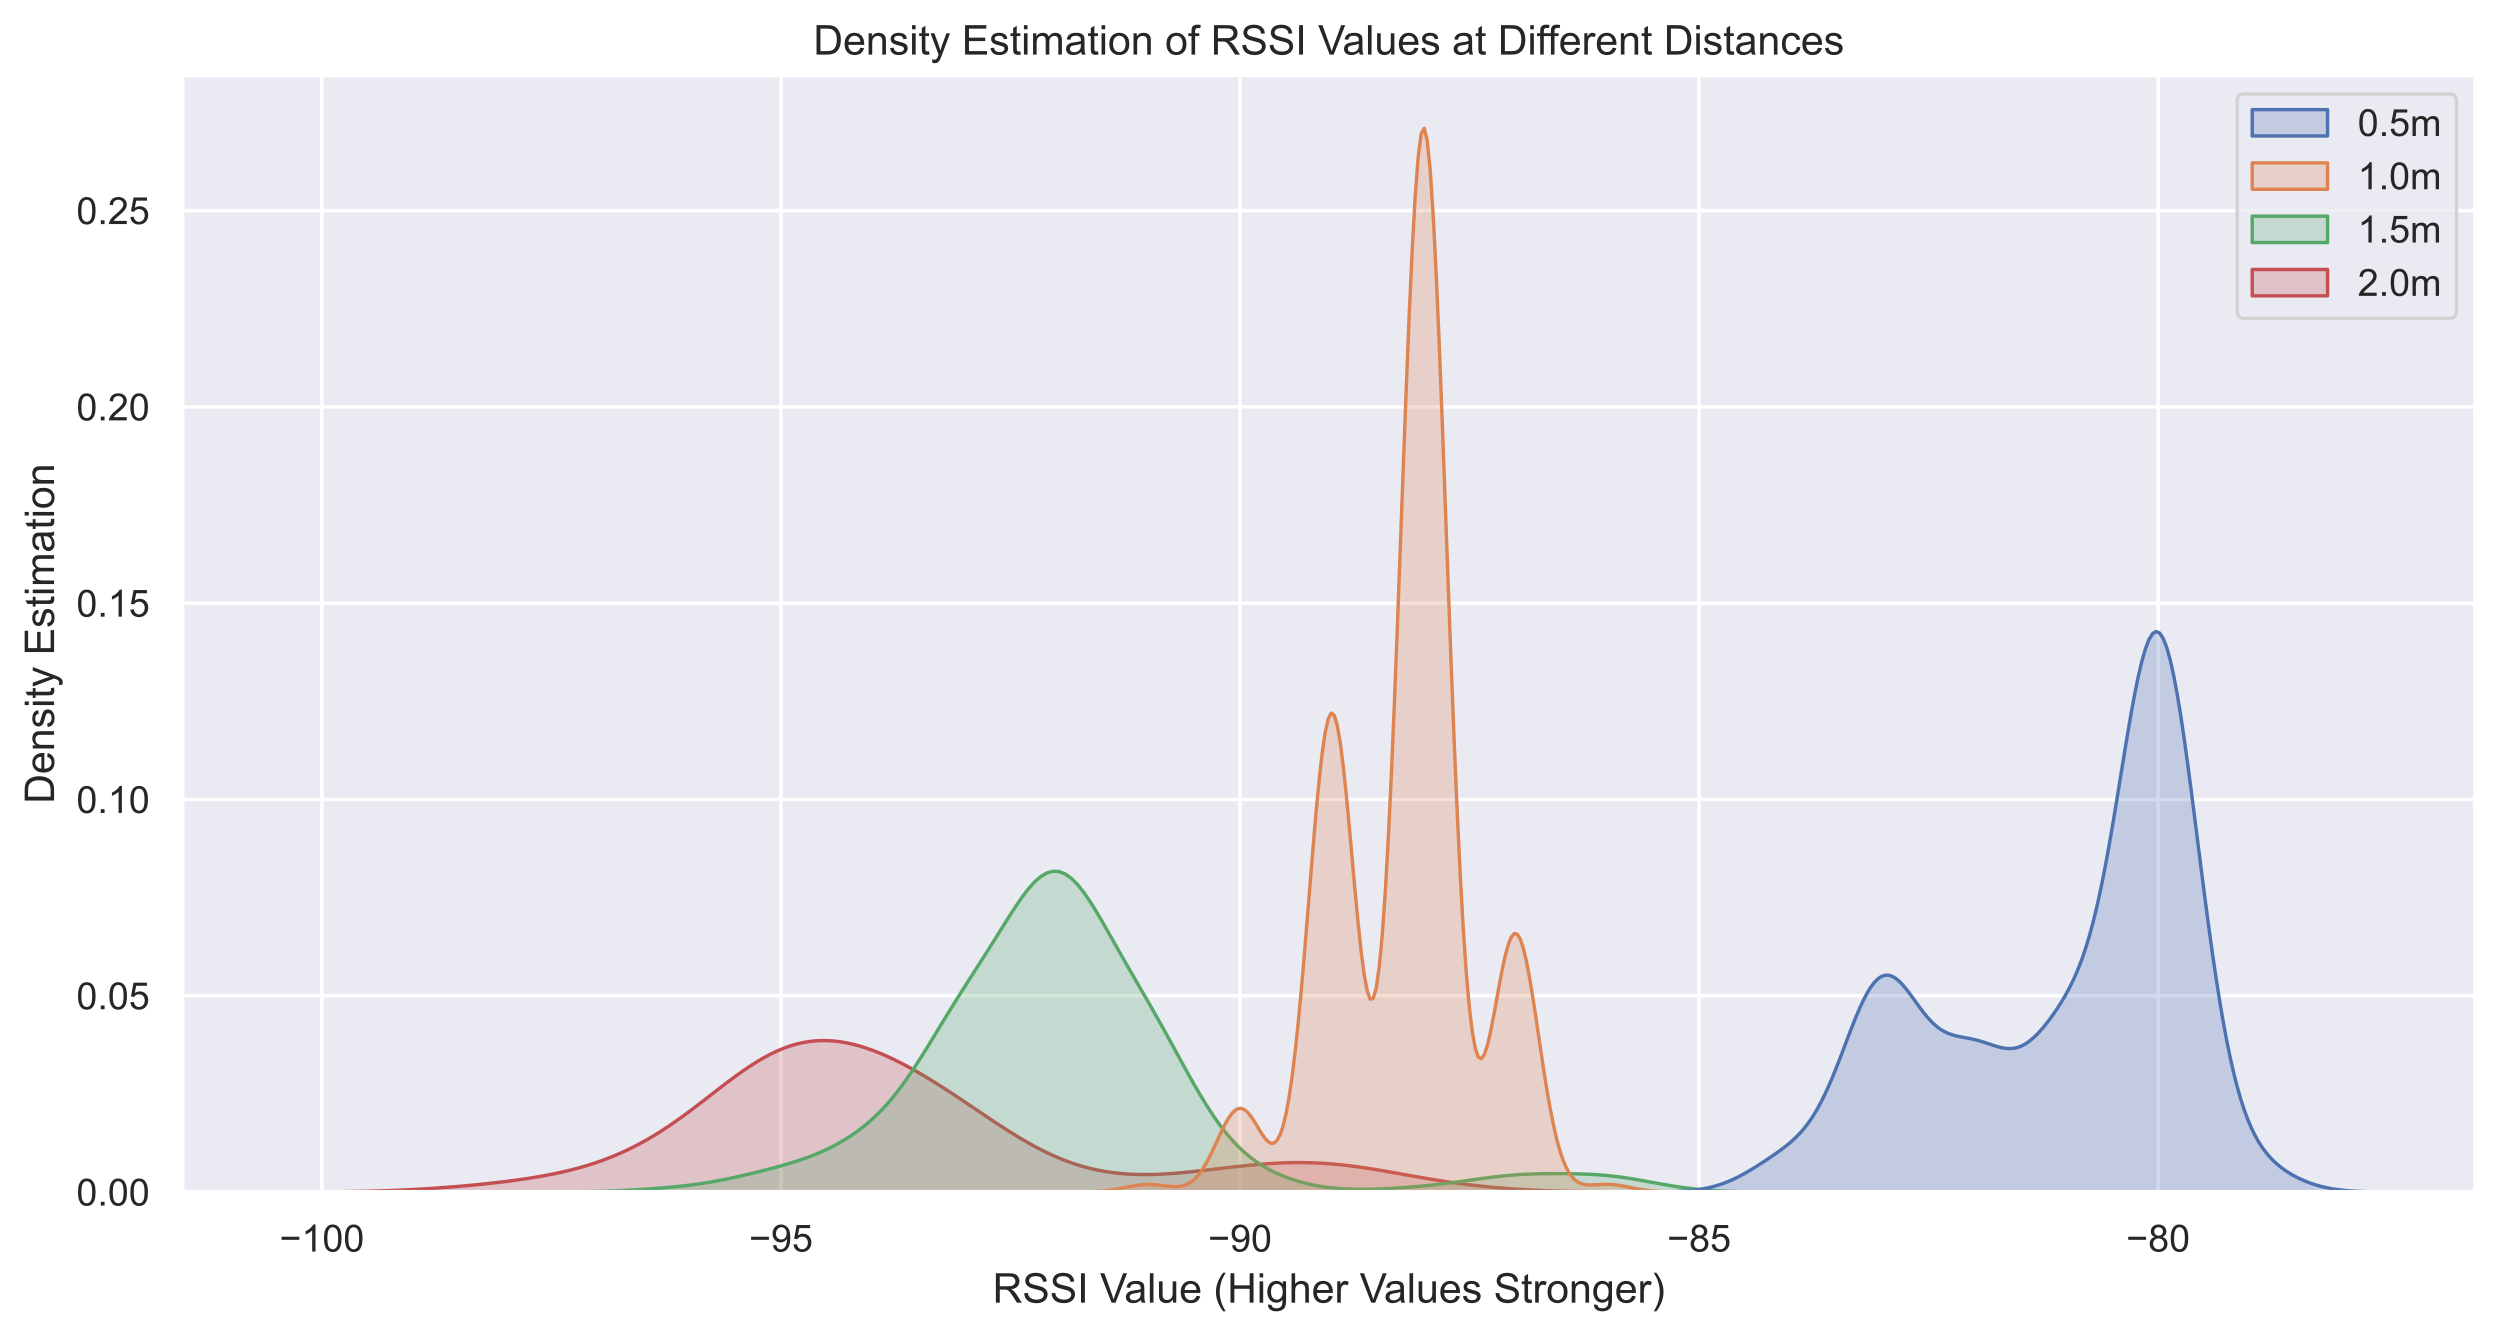 <?xml version="1.0" encoding="utf-8" standalone="no"?>
<!DOCTYPE svg PUBLIC "-//W3C//DTD SVG 1.1//EN"
  "http://www.w3.org/Graphics/SVG/1.1/DTD/svg11.dtd">
<!-- Created with matplotlib (https://matplotlib.org/) -->
<svg height="390.117pt" version="1.1" viewBox="0 0 730.022 390.117" width="730.022pt" xmlns="http://www.w3.org/2000/svg" xmlns:xlink="http://www.w3.org/1999/xlink">
 <defs>
  <style type="text/css">*{stroke-linecap:butt;stroke-linejoin:round;}</style>
 </defs>
 <g id="figure_1">
  <g id="patch_1">
   <path d="M 0 390.117 
L 730.022 390.117 
L 730.022 0 
L 0 0 
z
" style="fill:#ffffff;"/>
  </g>
  <g id="axes_1">
   <g id="patch_2">
    <path d="M 53.222 348.096 
L 722.822 348.096 
L 722.822 21.936 
L 53.222 21.936 
z
" style="fill:#eaeaf2;"/>
   </g>
   <g id="matplotlib.axis_1">
    <g id="xtick_1">
     <g id="line2d_1">
      <path clip-path="url(#p4c9b257acc)" d="M 93.993 348.096 
L 93.993 21.936 
" style="fill:none;stroke:#ffffff;stroke-linecap:round;"/>
     </g>
     <g id="text_1">
      <!-- −100 -->
      <g style="fill:#262626;" transform="translate(81.605 365.469)scale(0.11 -0.11)">
       <defs>
        <path d="M 52.828 31.203 
L 5.562 31.203 
L 5.562 39.406 
L 52.828 39.406 
z
" id="ArialMT-8722"/>
        <path d="M 37.25 0 
L 28.469 0 
L 28.469 56 
Q 25.297 52.984 20.141 49.953 
Q 14.984 46.922 10.891 45.406 
L 10.891 53.906 
Q 18.266 57.375 23.781 62.297 
Q 29.297 67.234 31.594 71.875 
L 37.25 71.875 
z
" id="ArialMT-49"/>
        <path d="M 4.156 35.297 
Q 4.156 48 6.766 55.734 
Q 9.375 63.484 14.516 67.672 
Q 19.672 71.875 27.484 71.875 
Q 33.25 71.875 37.594 69.547 
Q 41.938 67.234 44.766 62.859 
Q 47.609 58.5 49.219 52.219 
Q 50.828 45.953 50.828 35.297 
Q 50.828 22.703 48.234 14.969 
Q 45.656 7.234 40.5 3 
Q 35.359 -1.219 27.484 -1.219 
Q 17.141 -1.219 11.234 6.203 
Q 4.156 15.141 4.156 35.297 
z
M 13.188 35.297 
Q 13.188 17.672 17.312 11.828 
Q 21.438 6 27.484 6 
Q 33.547 6 37.672 11.859 
Q 41.797 17.719 41.797 35.297 
Q 41.797 52.984 37.672 58.781 
Q 33.547 64.594 27.391 64.594 
Q 21.344 64.594 17.719 59.469 
Q 13.188 52.938 13.188 35.297 
z
" id="ArialMT-48"/>
       </defs>
       <use xlink:href="#ArialMT-8722"/>
       <use x="58.398" xlink:href="#ArialMT-49"/>
       <use x="114.014" xlink:href="#ArialMT-48"/>
       <use x="169.629" xlink:href="#ArialMT-48"/>
      </g>
     </g>
    </g>
    <g id="xtick_2">
     <g id="line2d_2">
      <path clip-path="url(#p4c9b257acc)" d="M 228.042 348.096 
L 228.042 21.936 
" style="fill:none;stroke:#ffffff;stroke-linecap:round;"/>
     </g>
     <g id="text_2">
      <!-- −95 -->
      <g style="fill:#262626;" transform="translate(218.713 365.469)scale(0.11 -0.11)">
       <defs>
        <path d="M 5.469 16.547 
L 13.922 17.328 
Q 14.984 11.375 18.016 8.688 
Q 21.047 6 25.781 6 
Q 29.828 6 32.875 7.859 
Q 35.938 9.719 37.891 12.812 
Q 39.844 15.922 41.156 21.188 
Q 42.484 26.469 42.484 31.938 
Q 42.484 32.516 42.438 33.688 
Q 39.797 29.5 35.234 26.875 
Q 30.672 24.266 25.344 24.266 
Q 16.453 24.266 10.297 30.703 
Q 4.156 37.156 4.156 47.703 
Q 4.156 58.594 10.578 65.234 
Q 17 71.875 26.656 71.875 
Q 33.641 71.875 39.422 68.109 
Q 45.219 64.359 48.219 57.391 
Q 51.219 50.438 51.219 37.25 
Q 51.219 23.531 48.234 15.406 
Q 45.266 7.281 39.375 3.031 
Q 33.5 -1.219 25.594 -1.219 
Q 17.188 -1.219 11.859 3.438 
Q 6.547 8.109 5.469 16.547 
z
M 41.453 48.141 
Q 41.453 55.719 37.422 60.156 
Q 33.406 64.594 27.734 64.594 
Q 21.875 64.594 17.531 59.812 
Q 13.188 55.031 13.188 47.406 
Q 13.188 40.578 17.312 36.297 
Q 21.438 32.031 27.484 32.031 
Q 33.594 32.031 37.516 36.297 
Q 41.453 40.578 41.453 48.141 
z
" id="ArialMT-57"/>
        <path d="M 4.156 18.75 
L 13.375 19.531 
Q 14.406 12.797 18.141 9.391 
Q 21.875 6 27.156 6 
Q 33.5 6 37.891 10.781 
Q 42.281 15.578 42.281 23.484 
Q 42.281 31 38.062 35.344 
Q 33.844 39.703 27 39.703 
Q 22.75 39.703 19.328 37.766 
Q 15.922 35.844 13.969 32.766 
L 5.719 33.844 
L 12.641 70.609 
L 48.25 70.609 
L 48.25 62.203 
L 19.672 62.203 
L 15.828 42.969 
Q 22.266 47.469 29.344 47.469 
Q 38.719 47.469 45.156 40.969 
Q 51.609 34.469 51.609 24.266 
Q 51.609 14.547 45.953 7.469 
Q 39.062 -1.219 27.156 -1.219 
Q 17.391 -1.219 11.203 4.25 
Q 5.031 9.719 4.156 18.75 
z
" id="ArialMT-53"/>
       </defs>
       <use xlink:href="#ArialMT-8722"/>
       <use x="58.398" xlink:href="#ArialMT-57"/>
       <use x="114.014" xlink:href="#ArialMT-53"/>
      </g>
     </g>
    </g>
    <g id="xtick_3">
     <g id="line2d_3">
      <path clip-path="url(#p4c9b257acc)" d="M 362.092 348.096 
L 362.092 21.936 
" style="fill:none;stroke:#ffffff;stroke-linecap:round;"/>
     </g>
     <g id="text_3">
      <!-- −90 -->
      <g style="fill:#262626;" transform="translate(352.763 365.469)scale(0.11 -0.11)">
       <use xlink:href="#ArialMT-8722"/>
       <use x="58.398" xlink:href="#ArialMT-57"/>
       <use x="114.014" xlink:href="#ArialMT-48"/>
      </g>
     </g>
    </g>
    <g id="xtick_4">
     <g id="line2d_4">
      <path clip-path="url(#p4c9b257acc)" d="M 496.142 348.096 
L 496.142 21.936 
" style="fill:none;stroke:#ffffff;stroke-linecap:round;"/>
     </g>
     <g id="text_4">
      <!-- −85 -->
      <g style="fill:#262626;" transform="translate(486.813 365.469)scale(0.11 -0.11)">
       <defs>
        <path d="M 17.672 38.812 
Q 12.203 40.828 9.562 44.531 
Q 6.938 48.25 6.938 53.422 
Q 6.938 61.234 12.547 66.547 
Q 18.172 71.875 27.484 71.875 
Q 36.859 71.875 42.578 66.422 
Q 48.297 60.984 48.297 53.172 
Q 48.297 48.188 45.672 44.5 
Q 43.062 40.828 37.75 38.812 
Q 44.344 36.672 47.781 31.875 
Q 51.219 27.094 51.219 20.453 
Q 51.219 11.281 44.719 5.031 
Q 38.234 -1.219 27.641 -1.219 
Q 17.047 -1.219 10.547 5.047 
Q 4.047 11.328 4.047 20.703 
Q 4.047 27.688 7.594 32.391 
Q 11.141 37.109 17.672 38.812 
z
M 15.922 53.719 
Q 15.922 48.641 19.188 45.406 
Q 22.469 42.188 27.688 42.188 
Q 32.766 42.188 36.016 45.375 
Q 39.266 48.578 39.266 53.219 
Q 39.266 58.062 35.906 61.359 
Q 32.562 64.656 27.594 64.656 
Q 22.562 64.656 19.234 61.422 
Q 15.922 58.203 15.922 53.719 
z
M 13.094 20.656 
Q 13.094 16.891 14.875 13.375 
Q 16.656 9.859 20.172 7.922 
Q 23.688 6 27.734 6 
Q 34.031 6 38.125 10.047 
Q 42.234 14.109 42.234 20.359 
Q 42.234 26.703 38.016 30.859 
Q 33.797 35.016 27.438 35.016 
Q 21.234 35.016 17.156 30.906 
Q 13.094 26.812 13.094 20.656 
z
" id="ArialMT-56"/>
       </defs>
       <use xlink:href="#ArialMT-8722"/>
       <use x="58.398" xlink:href="#ArialMT-56"/>
       <use x="114.014" xlink:href="#ArialMT-53"/>
      </g>
     </g>
    </g>
    <g id="xtick_5">
     <g id="line2d_5">
      <path clip-path="url(#p4c9b257acc)" d="M 630.192 348.096 
L 630.192 21.936 
" style="fill:none;stroke:#ffffff;stroke-linecap:round;"/>
     </g>
     <g id="text_5">
      <!-- −80 -->
      <g style="fill:#262626;" transform="translate(620.863 365.469)scale(0.11 -0.11)">
       <use xlink:href="#ArialMT-8722"/>
       <use x="58.398" xlink:href="#ArialMT-56"/>
       <use x="114.014" xlink:href="#ArialMT-48"/>
      </g>
     </g>
    </g>
    <g id="text_6">
     <!-- RSSI Value (Higher Values Stronger) -->
     <g style="fill:#262626;" transform="translate(289.865 380.391)scale(0.12 -0.12)">
      <defs>
       <path d="M 7.859 0 
L 7.859 71.578 
L 39.594 71.578 
Q 49.172 71.578 54.141 69.641 
Q 59.125 67.719 62.109 62.828 
Q 65.094 57.953 65.094 52.047 
Q 65.094 44.438 60.156 39.203 
Q 55.219 33.984 44.922 32.562 
Q 48.688 30.766 50.641 29 
Q 54.781 25.203 58.5 19.484 
L 70.953 0 
L 59.031 0 
L 49.562 14.891 
Q 45.406 21.344 42.719 24.75 
Q 40.047 28.172 37.922 29.531 
Q 35.797 30.906 33.594 31.453 
Q 31.984 31.781 28.328 31.781 
L 17.328 31.781 
L 17.328 0 
z
M 17.328 39.984 
L 37.703 39.984 
Q 44.188 39.984 47.844 41.328 
Q 51.516 42.672 53.422 45.625 
Q 55.328 48.578 55.328 52.047 
Q 55.328 57.125 51.641 60.391 
Q 47.953 63.672 39.984 63.672 
L 17.328 63.672 
z
" id="ArialMT-82"/>
       <path d="M 4.5 23 
L 13.422 23.781 
Q 14.062 18.406 16.375 14.969 
Q 18.703 11.531 23.578 9.406 
Q 28.469 7.281 34.578 7.281 
Q 39.984 7.281 44.141 8.891 
Q 48.297 10.5 50.312 13.297 
Q 52.344 16.109 52.344 19.438 
Q 52.344 22.797 50.391 25.312 
Q 48.438 27.828 43.953 29.547 
Q 41.062 30.672 31.203 33.031 
Q 21.344 35.406 17.391 37.5 
Q 12.25 40.188 9.734 44.156 
Q 7.234 48.141 7.234 53.078 
Q 7.234 58.5 10.297 63.203 
Q 13.375 67.922 19.281 70.359 
Q 25.203 72.797 32.422 72.797 
Q 40.375 72.797 46.453 70.234 
Q 52.547 67.672 55.812 62.688 
Q 59.078 57.719 59.328 51.422 
L 50.25 50.734 
Q 49.516 57.516 45.281 60.984 
Q 41.062 64.453 32.812 64.453 
Q 24.219 64.453 20.281 61.297 
Q 16.359 58.156 16.359 53.719 
Q 16.359 49.859 19.141 47.359 
Q 21.875 44.875 33.422 42.266 
Q 44.969 39.656 49.266 37.703 
Q 55.516 34.812 58.484 30.391 
Q 61.469 25.984 61.469 20.219 
Q 61.469 14.5 58.203 9.438 
Q 54.938 4.391 48.797 1.578 
Q 42.672 -1.219 35.016 -1.219 
Q 25.297 -1.219 18.719 1.609 
Q 12.156 4.438 8.422 10.125 
Q 4.688 15.828 4.5 23 
z
" id="ArialMT-83"/>
       <path d="M 9.328 0 
L 9.328 71.578 
L 18.797 71.578 
L 18.797 0 
z
" id="ArialMT-73"/>
       <path id="ArialMT-32"/>
       <path d="M 28.172 0 
L 0.438 71.578 
L 10.688 71.578 
L 29.297 19.578 
Q 31.547 13.328 33.062 7.859 
Q 34.719 13.719 36.922 19.578 
L 56.25 71.578 
L 65.922 71.578 
L 37.891 0 
z
" id="ArialMT-86"/>
       <path d="M 40.438 6.391 
Q 35.547 2.25 31.031 0.531 
Q 26.516 -1.172 21.344 -1.172 
Q 12.797 -1.172 8.203 3 
Q 3.609 7.172 3.609 13.672 
Q 3.609 17.484 5.344 20.625 
Q 7.078 23.781 9.891 25.688 
Q 12.703 27.594 16.219 28.562 
Q 18.797 29.25 24.031 29.891 
Q 34.672 31.156 39.703 32.906 
Q 39.75 34.719 39.75 35.203 
Q 39.75 40.578 37.25 42.781 
Q 33.891 45.75 27.25 45.75 
Q 21.047 45.75 18.094 43.578 
Q 15.141 41.406 13.719 35.891 
L 5.125 37.062 
Q 6.297 42.578 8.984 45.969 
Q 11.672 49.359 16.75 51.188 
Q 21.828 53.031 28.516 53.031 
Q 35.156 53.031 39.297 51.469 
Q 43.453 49.906 45.406 47.531 
Q 47.359 45.172 48.141 41.547 
Q 48.578 39.312 48.578 33.453 
L 48.578 21.734 
Q 48.578 9.469 49.141 6.219 
Q 49.703 2.984 51.375 0 
L 42.188 0 
Q 40.828 2.734 40.438 6.391 
z
M 39.703 26.031 
Q 34.906 24.078 25.344 22.703 
Q 19.922 21.922 17.672 20.938 
Q 15.438 19.969 14.203 18.094 
Q 12.984 16.219 12.984 13.922 
Q 12.984 10.406 15.641 8.062 
Q 18.312 5.719 23.438 5.719 
Q 28.516 5.719 32.469 7.938 
Q 36.422 10.156 38.281 14.016 
Q 39.703 17 39.703 22.797 
z
" id="ArialMT-97"/>
       <path d="M 6.391 0 
L 6.391 71.578 
L 15.188 71.578 
L 15.188 0 
z
" id="ArialMT-108"/>
       <path d="M 40.578 0 
L 40.578 7.625 
Q 34.516 -1.172 24.125 -1.172 
Q 19.531 -1.172 15.547 0.578 
Q 11.578 2.344 9.641 5 
Q 7.719 7.672 6.938 11.531 
Q 6.391 14.109 6.391 19.734 
L 6.391 51.859 
L 15.188 51.859 
L 15.188 23.094 
Q 15.188 16.219 15.719 13.812 
Q 16.547 10.359 19.234 8.375 
Q 21.922 6.391 25.875 6.391 
Q 29.828 6.391 33.297 8.422 
Q 36.766 10.453 38.203 13.938 
Q 39.656 17.438 39.656 24.078 
L 39.656 51.859 
L 48.438 51.859 
L 48.438 0 
z
" id="ArialMT-117"/>
       <path d="M 42.094 16.703 
L 51.172 15.578 
Q 49.031 7.625 43.219 3.219 
Q 37.406 -1.172 28.375 -1.172 
Q 17 -1.172 10.328 5.828 
Q 3.656 12.844 3.656 25.484 
Q 3.656 38.578 10.391 45.797 
Q 17.141 53.031 27.875 53.031 
Q 38.281 53.031 44.875 45.953 
Q 51.469 38.875 51.469 26.031 
Q 51.469 25.25 51.422 23.688 
L 12.75 23.688 
Q 13.234 15.141 17.578 10.594 
Q 21.922 6.062 28.422 6.062 
Q 33.25 6.062 36.672 8.594 
Q 40.094 11.141 42.094 16.703 
z
M 13.234 30.906 
L 42.188 30.906 
Q 41.609 37.453 38.875 40.719 
Q 34.672 45.797 27.984 45.797 
Q 21.922 45.797 17.797 41.75 
Q 13.672 37.703 13.234 30.906 
z
" id="ArialMT-101"/>
       <path d="M 23.391 -21.047 
Q 16.109 -11.859 11.078 0.438 
Q 6.062 12.75 6.062 25.922 
Q 6.062 37.547 9.812 48.188 
Q 14.203 60.547 23.391 72.797 
L 29.688 72.797 
Q 23.781 62.641 21.875 58.297 
Q 18.891 51.562 17.188 44.234 
Q 15.094 35.109 15.094 25.875 
Q 15.094 2.391 29.688 -21.047 
z
" id="ArialMT-40"/>
       <path d="M 8.016 0 
L 8.016 71.578 
L 17.484 71.578 
L 17.484 42.188 
L 54.688 42.188 
L 54.688 71.578 
L 64.156 71.578 
L 64.156 0 
L 54.688 0 
L 54.688 33.734 
L 17.484 33.734 
L 17.484 0 
z
" id="ArialMT-72"/>
       <path d="M 6.641 61.469 
L 6.641 71.578 
L 15.438 71.578 
L 15.438 61.469 
z
M 6.641 0 
L 6.641 51.859 
L 15.438 51.859 
L 15.438 0 
z
" id="ArialMT-105"/>
       <path d="M 4.984 -4.297 
L 13.531 -5.562 
Q 14.062 -9.516 16.5 -11.328 
Q 19.781 -13.766 25.438 -13.766 
Q 31.547 -13.766 34.859 -11.328 
Q 38.188 -8.891 39.359 -4.5 
Q 40.047 -1.812 39.984 6.781 
Q 34.234 0 25.641 0 
Q 14.938 0 9.078 7.719 
Q 3.219 15.438 3.219 26.219 
Q 3.219 33.641 5.906 39.906 
Q 8.594 46.188 13.688 49.609 
Q 18.797 53.031 25.688 53.031 
Q 34.859 53.031 40.828 45.609 
L 40.828 51.859 
L 48.922 51.859 
L 48.922 7.031 
Q 48.922 -5.078 46.453 -10.125 
Q 44 -15.188 38.641 -18.109 
Q 33.297 -21.047 25.484 -21.047 
Q 16.219 -21.047 10.5 -16.875 
Q 4.781 -12.703 4.984 -4.297 
z
M 12.25 26.859 
Q 12.25 16.656 16.297 11.969 
Q 20.359 7.281 26.469 7.281 
Q 32.516 7.281 36.609 11.938 
Q 40.719 16.609 40.719 26.562 
Q 40.719 36.078 36.5 40.906 
Q 32.281 45.75 26.312 45.75 
Q 20.453 45.75 16.344 40.984 
Q 12.25 36.234 12.25 26.859 
z
" id="ArialMT-103"/>
       <path d="M 6.594 0 
L 6.594 71.578 
L 15.375 71.578 
L 15.375 45.906 
Q 21.531 53.031 30.906 53.031 
Q 36.672 53.031 40.922 50.75 
Q 45.172 48.484 47 44.484 
Q 48.828 40.484 48.828 32.859 
L 48.828 0 
L 40.047 0 
L 40.047 32.859 
Q 40.047 39.453 37.188 42.453 
Q 34.328 45.453 29.109 45.453 
Q 25.203 45.453 21.75 43.422 
Q 18.312 41.406 16.844 37.938 
Q 15.375 34.469 15.375 28.375 
L 15.375 0 
z
" id="ArialMT-104"/>
       <path d="M 6.5 0 
L 6.5 51.859 
L 14.406 51.859 
L 14.406 44 
Q 17.438 49.516 20 51.266 
Q 22.562 53.031 25.641 53.031 
Q 30.078 53.031 34.672 50.203 
L 31.641 42.047 
Q 28.422 43.953 25.203 43.953 
Q 22.312 43.953 20.016 42.219 
Q 17.719 40.484 16.75 37.406 
Q 15.281 32.719 15.281 27.156 
L 15.281 0 
z
" id="ArialMT-114"/>
       <path d="M 3.078 15.484 
L 11.766 16.844 
Q 12.5 11.625 15.844 8.844 
Q 19.188 6.062 25.203 6.062 
Q 31.25 6.062 34.172 8.516 
Q 37.109 10.984 37.109 14.312 
Q 37.109 17.281 34.516 19 
Q 32.719 20.172 25.531 21.969 
Q 15.875 24.422 12.141 26.203 
Q 8.406 27.984 6.469 31.125 
Q 4.547 34.281 4.547 38.094 
Q 4.547 41.547 6.125 44.5 
Q 7.719 47.469 10.453 49.422 
Q 12.5 50.922 16.031 51.969 
Q 19.578 53.031 23.641 53.031 
Q 29.734 53.031 34.344 51.266 
Q 38.969 49.516 41.156 46.5 
Q 43.359 43.5 44.188 38.484 
L 35.594 37.312 
Q 35.016 41.312 32.203 43.547 
Q 29.391 45.797 24.266 45.797 
Q 18.219 45.797 15.625 43.797 
Q 13.031 41.797 13.031 39.109 
Q 13.031 37.406 14.109 36.031 
Q 15.188 34.625 17.484 33.688 
Q 18.797 33.203 25.25 31.453 
Q 34.578 28.953 38.25 27.359 
Q 41.938 25.781 44.031 22.75 
Q 46.141 19.734 46.141 15.234 
Q 46.141 10.844 43.578 6.953 
Q 41.016 3.078 36.172 0.953 
Q 31.344 -1.172 25.25 -1.172 
Q 15.141 -1.172 9.844 3.031 
Q 4.547 7.234 3.078 15.484 
z
" id="ArialMT-115"/>
       <path d="M 25.781 7.859 
L 27.047 0.094 
Q 23.344 -0.688 20.406 -0.688 
Q 15.625 -0.688 12.984 0.828 
Q 10.359 2.344 9.281 4.812 
Q 8.203 7.281 8.203 15.188 
L 8.203 45.016 
L 1.766 45.016 
L 1.766 51.859 
L 8.203 51.859 
L 8.203 64.703 
L 16.938 69.969 
L 16.938 51.859 
L 25.781 51.859 
L 25.781 45.016 
L 16.938 45.016 
L 16.938 14.703 
Q 16.938 10.938 17.406 9.859 
Q 17.875 8.797 18.922 8.156 
Q 19.969 7.516 21.922 7.516 
Q 23.391 7.516 25.781 7.859 
z
" id="ArialMT-116"/>
       <path d="M 3.328 25.922 
Q 3.328 40.328 11.328 47.266 
Q 18.016 53.031 27.641 53.031 
Q 38.328 53.031 45.109 46.016 
Q 51.906 39.016 51.906 26.656 
Q 51.906 16.656 48.906 10.906 
Q 45.906 5.172 40.156 2 
Q 34.422 -1.172 27.641 -1.172 
Q 16.75 -1.172 10.031 5.812 
Q 3.328 12.797 3.328 25.922 
z
M 12.359 25.922 
Q 12.359 15.969 16.703 11.016 
Q 21.047 6.062 27.641 6.062 
Q 34.188 6.062 38.531 11.031 
Q 42.875 16.016 42.875 26.219 
Q 42.875 35.844 38.5 40.797 
Q 34.125 45.75 27.641 45.75 
Q 21.047 45.75 16.703 40.812 
Q 12.359 35.891 12.359 25.922 
z
" id="ArialMT-111"/>
       <path d="M 6.594 0 
L 6.594 51.859 
L 14.5 51.859 
L 14.5 44.484 
Q 20.219 53.031 31 53.031 
Q 35.688 53.031 39.625 51.344 
Q 43.562 49.656 45.516 46.922 
Q 47.469 44.188 48.25 40.438 
Q 48.734 37.984 48.734 31.891 
L 48.734 0 
L 39.938 0 
L 39.938 31.547 
Q 39.938 36.922 38.906 39.578 
Q 37.891 42.234 35.281 43.812 
Q 32.672 45.406 29.156 45.406 
Q 23.531 45.406 19.453 41.844 
Q 15.375 38.281 15.375 28.328 
L 15.375 0 
z
" id="ArialMT-110"/>
       <path d="M 12.359 -21.047 
L 6.062 -21.047 
Q 20.656 2.391 20.656 25.875 
Q 20.656 35.062 18.562 44.094 
Q 16.891 51.422 13.922 58.156 
Q 12.016 62.547 6.062 72.797 
L 12.359 72.797 
Q 21.531 60.547 25.922 48.188 
Q 29.688 37.547 29.688 25.922 
Q 29.688 12.75 24.625 0.438 
Q 19.578 -11.859 12.359 -21.047 
z
" id="ArialMT-41"/>
      </defs>
      <use xlink:href="#ArialMT-82"/>
      <use x="72.217" xlink:href="#ArialMT-83"/>
      <use x="138.916" xlink:href="#ArialMT-83"/>
      <use x="205.615" xlink:href="#ArialMT-73"/>
      <use x="233.398" xlink:href="#ArialMT-32"/>
      <use x="261.182" xlink:href="#ArialMT-86"/>
      <use x="320.506" xlink:href="#ArialMT-97"/>
      <use x="376.121" xlink:href="#ArialMT-108"/>
      <use x="398.338" xlink:href="#ArialMT-117"/>
      <use x="453.953" xlink:href="#ArialMT-101"/>
      <use x="509.568" xlink:href="#ArialMT-32"/>
      <use x="537.352" xlink:href="#ArialMT-40"/>
      <use x="570.652" xlink:href="#ArialMT-72"/>
      <use x="642.869" xlink:href="#ArialMT-105"/>
      <use x="665.086" xlink:href="#ArialMT-103"/>
      <use x="720.701" xlink:href="#ArialMT-104"/>
      <use x="776.316" xlink:href="#ArialMT-101"/>
      <use x="831.932" xlink:href="#ArialMT-114"/>
      <use x="865.232" xlink:href="#ArialMT-32"/>
      <use x="893.016" xlink:href="#ArialMT-86"/>
      <use x="952.34" xlink:href="#ArialMT-97"/>
      <use x="1007.955" xlink:href="#ArialMT-108"/>
      <use x="1030.172" xlink:href="#ArialMT-117"/>
      <use x="1085.787" xlink:href="#ArialMT-101"/>
      <use x="1141.402" xlink:href="#ArialMT-115"/>
      <use x="1191.402" xlink:href="#ArialMT-32"/>
      <use x="1219.186" xlink:href="#ArialMT-83"/>
      <use x="1285.885" xlink:href="#ArialMT-116"/>
      <use x="1313.668" xlink:href="#ArialMT-114"/>
      <use x="1346.969" xlink:href="#ArialMT-111"/>
      <use x="1402.584" xlink:href="#ArialMT-110"/>
      <use x="1458.199" xlink:href="#ArialMT-103"/>
      <use x="1513.814" xlink:href="#ArialMT-101"/>
      <use x="1569.43" xlink:href="#ArialMT-114"/>
      <use x="1602.73" xlink:href="#ArialMT-41"/>
     </g>
    </g>
   </g>
   <g id="matplotlib.axis_2">
    <g id="ytick_1">
     <g id="line2d_6">
      <path clip-path="url(#p4c9b257acc)" d="M 53.222 348.096 
L 722.822 348.096 
" style="fill:none;stroke:#ffffff;stroke-linecap:round;"/>
     </g>
     <g id="text_7">
      <!-- 0.00 -->
      <g style="fill:#262626;" transform="translate(22.315 352.032)scale(0.11 -0.11)">
       <defs>
        <path d="M 9.078 0 
L 9.078 10.016 
L 19.094 10.016 
L 19.094 0 
z
" id="ArialMT-46"/>
       </defs>
       <use xlink:href="#ArialMT-48"/>
       <use x="55.615" xlink:href="#ArialMT-46"/>
       <use x="83.398" xlink:href="#ArialMT-48"/>
       <use x="139.014" xlink:href="#ArialMT-48"/>
      </g>
     </g>
    </g>
    <g id="ytick_2">
     <g id="line2d_7">
      <path clip-path="url(#p4c9b257acc)" d="M 53.222 290.776 
L 722.822 290.776 
" style="fill:none;stroke:#ffffff;stroke-linecap:round;"/>
     </g>
     <g id="text_8">
      <!-- 0.05 -->
      <g style="fill:#262626;" transform="translate(22.315 294.713)scale(0.11 -0.11)">
       <use xlink:href="#ArialMT-48"/>
       <use x="55.615" xlink:href="#ArialMT-46"/>
       <use x="83.398" xlink:href="#ArialMT-48"/>
       <use x="139.014" xlink:href="#ArialMT-53"/>
      </g>
     </g>
    </g>
    <g id="ytick_3">
     <g id="line2d_8">
      <path clip-path="url(#p4c9b257acc)" d="M 53.222 233.456 
L 722.822 233.456 
" style="fill:none;stroke:#ffffff;stroke-linecap:round;"/>
     </g>
     <g id="text_9">
      <!-- 0.10 -->
      <g style="fill:#262626;" transform="translate(22.315 237.393)scale(0.11 -0.11)">
       <use xlink:href="#ArialMT-48"/>
       <use x="55.615" xlink:href="#ArialMT-46"/>
       <use x="83.398" xlink:href="#ArialMT-49"/>
       <use x="139.014" xlink:href="#ArialMT-48"/>
      </g>
     </g>
    </g>
    <g id="ytick_4">
     <g id="line2d_9">
      <path clip-path="url(#p4c9b257acc)" d="M 53.222 176.137 
L 722.822 176.137 
" style="fill:none;stroke:#ffffff;stroke-linecap:round;"/>
     </g>
     <g id="text_10">
      <!-- 0.15 -->
      <g style="fill:#262626;" transform="translate(22.315 180.073)scale(0.11 -0.11)">
       <use xlink:href="#ArialMT-48"/>
       <use x="55.615" xlink:href="#ArialMT-46"/>
       <use x="83.398" xlink:href="#ArialMT-49"/>
       <use x="139.014" xlink:href="#ArialMT-53"/>
      </g>
     </g>
    </g>
    <g id="ytick_5">
     <g id="line2d_10">
      <path clip-path="url(#p4c9b257acc)" d="M 53.222 118.817 
L 722.822 118.817 
" style="fill:none;stroke:#ffffff;stroke-linecap:round;"/>
     </g>
     <g id="text_11">
      <!-- 0.20 -->
      <g style="fill:#262626;" transform="translate(22.315 122.754)scale(0.11 -0.11)">
       <defs>
        <path d="M 50.344 8.453 
L 50.344 0 
L 3.031 0 
Q 2.938 3.172 4.047 6.109 
Q 5.859 10.938 9.828 15.625 
Q 13.812 20.312 21.344 26.469 
Q 33.016 36.031 37.109 41.625 
Q 41.219 47.219 41.219 52.203 
Q 41.219 57.422 37.469 61 
Q 33.734 64.594 27.734 64.594 
Q 21.391 64.594 17.578 60.781 
Q 13.766 56.984 13.719 50.25 
L 4.688 51.172 
Q 5.609 61.281 11.656 66.578 
Q 17.719 71.875 27.938 71.875 
Q 38.234 71.875 44.234 66.156 
Q 50.25 60.453 50.25 52 
Q 50.25 47.703 48.484 43.547 
Q 46.734 39.406 42.656 34.812 
Q 38.578 30.219 29.109 22.219 
Q 21.188 15.578 18.938 13.203 
Q 16.703 10.844 15.234 8.453 
z
" id="ArialMT-50"/>
       </defs>
       <use xlink:href="#ArialMT-48"/>
       <use x="55.615" xlink:href="#ArialMT-46"/>
       <use x="83.398" xlink:href="#ArialMT-50"/>
       <use x="139.014" xlink:href="#ArialMT-48"/>
      </g>
     </g>
    </g>
    <g id="ytick_6">
     <g id="line2d_11">
      <path clip-path="url(#p4c9b257acc)" d="M 53.222 61.497 
L 722.822 61.497 
" style="fill:none;stroke:#ffffff;stroke-linecap:round;"/>
     </g>
     <g id="text_12">
      <!-- 0.25 -->
      <g style="fill:#262626;" transform="translate(22.315 65.434)scale(0.11 -0.11)">
       <use xlink:href="#ArialMT-48"/>
       <use x="55.615" xlink:href="#ArialMT-46"/>
       <use x="83.398" xlink:href="#ArialMT-50"/>
       <use x="139.014" xlink:href="#ArialMT-53"/>
      </g>
     </g>
    </g>
    <g id="text_13">
     <!-- Density Estimation -->
     <g style="fill:#262626;" transform="translate(15.789 234.698)rotate(-90)scale(0.12 -0.12)">
      <defs>
       <path d="M 7.719 0 
L 7.719 71.578 
L 32.375 71.578 
Q 40.719 71.578 45.125 70.562 
Q 51.266 69.141 55.609 65.438 
Q 61.281 60.641 64.078 53.188 
Q 66.891 45.75 66.891 36.188 
Q 66.891 28.031 64.984 21.734 
Q 63.094 15.438 60.109 11.297 
Q 57.125 7.172 53.578 4.797 
Q 50.047 2.438 45.047 1.219 
Q 40.047 0 33.547 0 
z
M 17.188 8.453 
L 32.469 8.453 
Q 39.547 8.453 43.578 9.766 
Q 47.609 11.078 50 13.484 
Q 53.375 16.844 55.25 22.531 
Q 57.125 28.219 57.125 36.328 
Q 57.125 47.562 53.438 53.594 
Q 49.75 59.625 44.484 61.672 
Q 40.672 63.141 32.234 63.141 
L 17.188 63.141 
z
" id="ArialMT-68"/>
       <path d="M 6.203 -19.969 
L 5.219 -11.719 
Q 8.109 -12.5 10.25 -12.5 
Q 13.188 -12.5 14.938 -11.516 
Q 16.703 -10.547 17.828 -8.797 
Q 18.656 -7.469 20.516 -2.25 
Q 20.75 -1.516 21.297 -0.094 
L 1.609 51.859 
L 11.078 51.859 
L 21.875 21.828 
Q 23.969 16.109 25.641 9.812 
Q 27.156 15.875 29.25 21.625 
L 40.328 51.859 
L 49.125 51.859 
L 29.391 -0.875 
Q 26.219 -9.422 24.469 -12.641 
Q 22.125 -17 19.094 -19.016 
Q 16.062 -21.047 11.859 -21.047 
Q 9.328 -21.047 6.203 -19.969 
z
" id="ArialMT-121"/>
       <path d="M 7.906 0 
L 7.906 71.578 
L 59.672 71.578 
L 59.672 63.141 
L 17.391 63.141 
L 17.391 41.219 
L 56.984 41.219 
L 56.984 32.812 
L 17.391 32.812 
L 17.391 8.453 
L 61.328 8.453 
L 61.328 0 
z
" id="ArialMT-69"/>
       <path d="M 6.594 0 
L 6.594 51.859 
L 14.453 51.859 
L 14.453 44.578 
Q 16.891 48.391 20.938 50.703 
Q 25 53.031 30.172 53.031 
Q 35.938 53.031 39.625 50.641 
Q 43.312 48.25 44.828 43.953 
Q 50.984 53.031 60.844 53.031 
Q 68.562 53.031 72.703 48.75 
Q 76.859 44.484 76.859 35.594 
L 76.859 0 
L 68.109 0 
L 68.109 32.672 
Q 68.109 37.938 67.25 40.25 
Q 66.406 42.578 64.156 43.984 
Q 61.922 45.406 58.891 45.406 
Q 53.422 45.406 49.797 41.766 
Q 46.188 38.141 46.188 30.125 
L 46.188 0 
L 37.406 0 
L 37.406 33.688 
Q 37.406 39.547 35.25 42.469 
Q 33.109 45.406 28.219 45.406 
Q 24.516 45.406 21.359 43.453 
Q 18.219 41.5 16.797 37.734 
Q 15.375 33.984 15.375 26.906 
L 15.375 0 
z
" id="ArialMT-109"/>
      </defs>
      <use xlink:href="#ArialMT-68"/>
      <use x="72.217" xlink:href="#ArialMT-101"/>
      <use x="127.832" xlink:href="#ArialMT-110"/>
      <use x="183.447" xlink:href="#ArialMT-115"/>
      <use x="233.447" xlink:href="#ArialMT-105"/>
      <use x="255.664" xlink:href="#ArialMT-116"/>
      <use x="283.447" xlink:href="#ArialMT-121"/>
      <use x="333.447" xlink:href="#ArialMT-32"/>
      <use x="361.23" xlink:href="#ArialMT-69"/>
      <use x="427.93" xlink:href="#ArialMT-115"/>
      <use x="477.93" xlink:href="#ArialMT-116"/>
      <use x="505.713" xlink:href="#ArialMT-105"/>
      <use x="527.93" xlink:href="#ArialMT-109"/>
      <use x="611.23" xlink:href="#ArialMT-97"/>
      <use x="666.846" xlink:href="#ArialMT-116"/>
      <use x="694.629" xlink:href="#ArialMT-105"/>
      <use x="716.846" xlink:href="#ArialMT-111"/>
      <use x="772.461" xlink:href="#ArialMT-110"/>
     </g>
    </g>
   </g>
   <g id="PolyCollection_1">
    <defs>
     <path d="M 83.658 -42.037 
L 83.658 -42.021 
L 85.648 -42.021 
L 87.638 -42.021 
L 89.628 -42.021 
L 91.618 -42.021 
L 93.608 -42.021 
L 95.598 -42.021 
L 97.588 -42.021 
L 99.578 -42.021 
L 101.568 -42.021 
L 103.558 -42.021 
L 105.548 -42.021 
L 107.538 -42.021 
L 109.528 -42.021 
L 111.518 -42.021 
L 113.508 -42.021 
L 115.498 -42.021 
L 117.488 -42.021 
L 119.478 -42.021 
L 121.468 -42.021 
L 123.458 -42.021 
L 125.448 -42.021 
L 127.438 -42.021 
L 129.428 -42.021 
L 131.418 -42.021 
L 133.408 -42.021 
L 135.398 -42.021 
L 137.388 -42.021 
L 139.378 -42.021 
L 141.368 -42.021 
L 143.358 -42.021 
L 145.348 -42.021 
L 147.338 -42.021 
L 149.328 -42.021 
L 151.318 -42.021 
L 153.308 -42.021 
L 155.298 -42.021 
L 157.288 -42.021 
L 159.278 -42.021 
L 161.268 -42.021 
L 163.258 -42.021 
L 165.248 -42.021 
L 167.238 -42.021 
L 169.228 -42.021 
L 171.218 -42.021 
L 173.208 -42.021 
L 175.198 -42.021 
L 177.188 -42.021 
L 179.178 -42.021 
L 181.168 -42.021 
L 183.158 -42.021 
L 185.148 -42.021 
L 187.138 -42.021 
L 189.128 -42.021 
L 191.118 -42.021 
L 193.108 -42.021 
L 195.098 -42.021 
L 197.088 -42.021 
L 199.078 -42.021 
L 201.068 -42.021 
L 203.058 -42.021 
L 205.048 -42.021 
L 207.038 -42.021 
L 209.028 -42.021 
L 211.018 -42.021 
L 213.008 -42.021 
L 214.998 -42.021 
L 216.988 -42.021 
L 218.978 -42.021 
L 220.968 -42.021 
L 222.958 -42.021 
L 224.948 -42.021 
L 226.938 -42.021 
L 228.928 -42.021 
L 230.918 -42.021 
L 232.908 -42.021 
L 234.898 -42.021 
L 236.888 -42.021 
L 238.878 -42.021 
L 240.868 -42.021 
L 242.858 -42.021 
L 244.848 -42.021 
L 246.838 -42.021 
L 248.828 -42.021 
L 250.818 -42.021 
L 252.808 -42.021 
L 254.798 -42.021 
L 256.788 -42.021 
L 258.778 -42.021 
L 260.768 -42.021 
L 262.757 -42.021 
L 264.747 -42.021 
L 266.737 -42.021 
L 268.727 -42.021 
L 270.717 -42.021 
L 272.707 -42.021 
L 274.697 -42.021 
L 276.687 -42.021 
L 278.677 -42.021 
L 280.667 -42.021 
L 282.657 -42.021 
L 284.647 -42.021 
L 286.637 -42.021 
L 288.627 -42.021 
L 290.617 -42.021 
L 292.607 -42.021 
L 294.597 -42.021 
L 296.587 -42.021 
L 298.577 -42.021 
L 300.567 -42.021 
L 302.557 -42.021 
L 304.547 -42.021 
L 306.537 -42.021 
L 308.527 -42.021 
L 310.517 -42.021 
L 312.507 -42.021 
L 314.497 -42.021 
L 316.487 -42.021 
L 318.477 -42.021 
L 320.467 -42.021 
L 322.457 -42.021 
L 324.447 -42.021 
L 326.437 -42.021 
L 328.427 -42.021 
L 330.417 -42.021 
L 332.407 -42.021 
L 334.397 -42.021 
L 336.387 -42.021 
L 338.377 -42.021 
L 340.367 -42.021 
L 342.357 -42.021 
L 344.347 -42.021 
L 346.337 -42.021 
L 348.327 -42.021 
L 350.317 -42.021 
L 352.307 -42.021 
L 354.297 -42.021 
L 356.287 -42.021 
L 358.277 -42.021 
L 360.267 -42.021 
L 362.257 -42.021 
L 364.247 -42.021 
L 366.237 -42.021 
L 368.227 -42.021 
L 370.217 -42.021 
L 372.207 -42.021 
L 374.197 -42.021 
L 376.187 -42.021 
L 378.177 -42.021 
L 380.167 -42.021 
L 382.157 -42.021 
L 384.147 -42.021 
L 386.137 -42.021 
L 388.127 -42.021 
L 390.117 -42.021 
L 392.107 -42.021 
L 394.097 -42.021 
L 396.087 -42.021 
L 398.077 -42.021 
L 400.067 -42.021 
L 402.057 -42.021 
L 404.047 -42.021 
L 406.037 -42.021 
L 408.027 -42.021 
L 410.017 -42.021 
L 412.007 -42.021 
L 413.997 -42.021 
L 415.987 -42.021 
L 417.977 -42.021 
L 419.967 -42.021 
L 421.957 -42.021 
L 423.947 -42.021 
L 425.937 -42.021 
L 427.927 -42.021 
L 429.917 -42.021 
L 431.907 -42.021 
L 433.897 -42.021 
L 435.887 -42.021 
L 437.877 -42.021 
L 439.867 -42.021 
L 441.857 -42.021 
L 443.847 -42.021 
L 445.837 -42.021 
L 447.827 -42.021 
L 449.817 -42.021 
L 451.807 -42.021 
L 453.797 -42.021 
L 455.787 -42.021 
L 457.777 -42.021 
L 459.767 -42.021 
L 461.757 -42.021 
L 463.746 -42.021 
L 465.736 -42.021 
L 467.726 -42.021 
L 469.716 -42.021 
L 471.706 -42.021 
L 473.696 -42.021 
L 475.686 -42.021 
L 477.676 -42.021 
L 479.666 -42.021 
L 479.666 -42.037 
L 479.666 -42.037 
L 477.676 -42.043 
L 475.686 -42.049 
L 473.696 -42.058 
L 471.706 -42.069 
L 469.716 -42.082 
L 467.726 -42.099 
L 465.736 -42.119 
L 463.746 -42.144 
L 461.757 -42.174 
L 459.767 -42.209 
L 457.777 -42.252 
L 455.787 -42.302 
L 453.797 -42.36 
L 451.807 -42.428 
L 449.817 -42.507 
L 447.827 -42.596 
L 445.837 -42.698 
L 443.847 -42.814 
L 441.857 -42.943 
L 439.867 -43.087 
L 437.877 -43.247 
L 435.887 -43.423 
L 433.897 -43.616 
L 431.907 -43.826 
L 429.917 -44.053 
L 427.927 -44.298 
L 425.937 -44.56 
L 423.947 -44.839 
L 421.957 -45.134 
L 419.967 -45.443 
L 417.977 -45.766 
L 415.987 -46.101 
L 413.997 -46.445 
L 412.007 -46.795 
L 410.017 -47.15 
L 408.027 -47.505 
L 406.037 -47.858 
L 404.047 -48.203 
L 402.057 -48.539 
L 400.067 -48.86 
L 398.077 -49.164 
L 396.087 -49.446 
L 394.097 -49.703 
L 392.107 -49.933 
L 390.117 -50.132 
L 388.127 -50.3 
L 386.137 -50.434 
L 384.147 -50.533 
L 382.157 -50.598 
L 380.167 -50.628 
L 378.177 -50.625 
L 376.187 -50.589 
L 374.197 -50.521 
L 372.207 -50.425 
L 370.217 -50.301 
L 368.227 -50.152 
L 366.237 -49.982 
L 364.247 -49.793 
L 362.257 -49.588 
L 360.267 -49.37 
L 358.277 -49.143 
L 356.287 -48.911 
L 354.297 -48.676 
L 352.307 -48.444 
L 350.317 -48.218 
L 348.327 -48.001 
L 346.337 -47.799 
L 344.347 -47.616 
L 342.357 -47.455 
L 340.367 -47.322 
L 338.377 -47.221 
L 336.387 -47.156 
L 334.397 -47.131 
L 332.407 -47.151 
L 330.417 -47.221 
L 328.427 -47.345 
L 326.437 -47.526 
L 324.447 -47.768 
L 322.457 -48.076 
L 320.467 -48.452 
L 318.477 -48.9 
L 316.487 -49.42 
L 314.497 -50.015 
L 312.507 -50.686 
L 310.517 -51.432 
L 308.527 -52.253 
L 306.537 -53.146 
L 304.547 -54.109 
L 302.557 -55.137 
L 300.567 -56.226 
L 298.577 -57.371 
L 296.587 -58.565 
L 294.597 -59.801 
L 292.607 -61.073 
L 290.617 -62.373 
L 288.627 -63.694 
L 286.637 -65.029 
L 284.647 -66.37 
L 282.657 -67.711 
L 280.667 -69.046 
L 278.677 -70.368 
L 276.687 -71.673 
L 274.697 -72.954 
L 272.707 -74.206 
L 270.717 -75.426 
L 268.727 -76.608 
L 266.737 -77.747 
L 264.747 -78.839 
L 262.757 -79.879 
L 260.768 -80.862 
L 258.778 -81.782 
L 256.788 -82.635 
L 254.798 -83.414 
L 252.808 -84.113 
L 250.818 -84.726 
L 248.828 -85.246 
L 246.838 -85.666 
L 244.848 -85.981 
L 242.858 -86.183 
L 240.868 -86.266 
L 238.878 -86.226 
L 236.888 -86.057 
L 234.898 -85.757 
L 232.908 -85.323 
L 230.918 -84.756 
L 228.928 -84.056 
L 226.938 -83.228 
L 224.948 -82.278 
L 222.958 -81.212 
L 220.968 -80.04 
L 218.978 -78.774 
L 216.988 -77.427 
L 214.998 -76.011 
L 213.008 -74.541 
L 211.018 -73.032 
L 209.028 -71.499 
L 207.038 -69.956 
L 205.048 -68.417 
L 203.058 -66.893 
L 201.068 -65.396 
L 199.078 -63.937 
L 197.088 -62.523 
L 195.098 -61.161 
L 193.108 -59.857 
L 191.118 -58.614 
L 189.128 -57.436 
L 187.138 -56.324 
L 185.148 -55.279 
L 183.158 -54.299 
L 181.168 -53.385 
L 179.178 -52.534 
L 177.188 -51.745 
L 175.198 -51.013 
L 173.208 -50.337 
L 171.218 -49.713 
L 169.228 -49.138 
L 167.238 -48.608 
L 165.248 -48.12 
L 163.258 -47.67 
L 161.268 -47.255 
L 159.278 -46.871 
L 157.288 -46.516 
L 155.298 -46.186 
L 153.308 -45.879 
L 151.318 -45.592 
L 149.328 -45.323 
L 147.338 -45.07 
L 145.348 -44.831 
L 143.358 -44.606 
L 141.368 -44.392 
L 139.378 -44.19 
L 137.388 -43.998 
L 135.398 -43.816 
L 133.408 -43.645 
L 131.418 -43.483 
L 129.428 -43.331 
L 127.438 -43.188 
L 125.448 -43.055 
L 123.458 -42.932 
L 121.468 -42.819 
L 119.478 -42.716 
L 117.488 -42.621 
L 115.498 -42.536 
L 113.508 -42.461 
L 111.518 -42.393 
L 109.528 -42.334 
L 107.538 -42.282 
L 105.548 -42.237 
L 103.558 -42.198 
L 101.568 -42.166 
L 99.578 -42.138 
L 97.588 -42.115 
L 95.598 -42.096 
L 93.608 -42.08 
L 91.618 -42.067 
L 89.628 -42.057 
L 87.638 -42.049 
L 85.648 -42.042 
L 83.658 -42.037 
z
" id="m1562e40c1c" style="stroke:#c44e52;"/>
    </defs>
    <g clip-path="url(#p4c9b257acc)">
     <use style="fill:#c44e52;fill-opacity:0.25;stroke:#c44e52;" x="0" xlink:href="#m1562e40c1c" y="390.117"/>
    </g>
   </g>
   <g id="PolyCollection_2">
    <defs>
     <path d="M 156.858 -42.032 
L 156.858 -42.021 
L 158.651 -42.021 
L 160.444 -42.021 
L 162.237 -42.021 
L 164.031 -42.021 
L 165.824 -42.021 
L 167.617 -42.021 
L 169.41 -42.021 
L 171.204 -42.021 
L 172.997 -42.021 
L 174.79 -42.021 
L 176.583 -42.021 
L 178.376 -42.021 
L 180.17 -42.021 
L 181.963 -42.021 
L 183.756 -42.021 
L 185.549 -42.021 
L 187.342 -42.021 
L 189.136 -42.021 
L 190.929 -42.021 
L 192.722 -42.021 
L 194.515 -42.021 
L 196.309 -42.021 
L 198.102 -42.021 
L 199.895 -42.021 
L 201.688 -42.021 
L 203.481 -42.021 
L 205.275 -42.021 
L 207.068 -42.021 
L 208.861 -42.021 
L 210.654 -42.021 
L 212.447 -42.021 
L 214.241 -42.021 
L 216.034 -42.021 
L 217.827 -42.021 
L 219.62 -42.021 
L 221.413 -42.021 
L 223.207 -42.021 
L 225 -42.021 
L 226.793 -42.021 
L 228.586 -42.021 
L 230.38 -42.021 
L 232.173 -42.021 
L 233.966 -42.021 
L 235.759 -42.021 
L 237.552 -42.021 
L 239.346 -42.021 
L 241.139 -42.021 
L 242.932 -42.021 
L 244.725 -42.021 
L 246.518 -42.021 
L 248.312 -42.021 
L 250.105 -42.021 
L 251.898 -42.021 
L 253.691 -42.021 
L 255.484 -42.021 
L 257.278 -42.021 
L 259.071 -42.021 
L 260.864 -42.021 
L 262.657 -42.021 
L 264.451 -42.021 
L 266.244 -42.021 
L 268.037 -42.021 
L 269.83 -42.021 
L 271.623 -42.021 
L 273.417 -42.021 
L 275.21 -42.021 
L 277.003 -42.021 
L 278.796 -42.021 
L 280.589 -42.021 
L 282.383 -42.021 
L 284.176 -42.021 
L 285.969 -42.021 
L 287.762 -42.021 
L 289.555 -42.021 
L 291.349 -42.021 
L 293.142 -42.021 
L 294.935 -42.021 
L 296.728 -42.021 
L 298.522 -42.021 
L 300.315 -42.021 
L 302.108 -42.021 
L 303.901 -42.021 
L 305.694 -42.021 
L 307.488 -42.021 
L 309.281 -42.021 
L 311.074 -42.021 
L 312.867 -42.021 
L 314.66 -42.021 
L 316.454 -42.021 
L 318.247 -42.021 
L 320.04 -42.021 
L 321.833 -42.021 
L 323.626 -42.021 
L 325.42 -42.021 
L 327.213 -42.021 
L 329.006 -42.021 
L 330.799 -42.021 
L 332.593 -42.021 
L 334.386 -42.021 
L 336.179 -42.021 
L 337.972 -42.021 
L 339.765 -42.021 
L 341.559 -42.021 
L 343.352 -42.021 
L 345.145 -42.021 
L 346.938 -42.021 
L 348.731 -42.021 
L 350.525 -42.021 
L 352.318 -42.021 
L 354.111 -42.021 
L 355.904 -42.021 
L 357.697 -42.021 
L 359.491 -42.021 
L 361.284 -42.021 
L 363.077 -42.021 
L 364.87 -42.021 
L 366.664 -42.021 
L 368.457 -42.021 
L 370.25 -42.021 
L 372.043 -42.021 
L 373.836 -42.021 
L 375.63 -42.021 
L 377.423 -42.021 
L 379.216 -42.021 
L 381.009 -42.021 
L 382.802 -42.021 
L 384.596 -42.021 
L 386.389 -42.021 
L 388.182 -42.021 
L 389.975 -42.021 
L 391.769 -42.021 
L 393.562 -42.021 
L 395.355 -42.021 
L 397.148 -42.021 
L 398.941 -42.021 
L 400.735 -42.021 
L 402.528 -42.021 
L 404.321 -42.021 
L 406.114 -42.021 
L 407.907 -42.021 
L 409.701 -42.021 
L 411.494 -42.021 
L 413.287 -42.021 
L 415.08 -42.021 
L 416.873 -42.021 
L 418.667 -42.021 
L 420.46 -42.021 
L 422.253 -42.021 
L 424.046 -42.021 
L 425.84 -42.021 
L 427.633 -42.021 
L 429.426 -42.021 
L 431.219 -42.021 
L 433.012 -42.021 
L 434.806 -42.021 
L 436.599 -42.021 
L 438.392 -42.021 
L 440.185 -42.021 
L 441.978 -42.021 
L 443.772 -42.021 
L 445.565 -42.021 
L 447.358 -42.021 
L 449.151 -42.021 
L 450.944 -42.021 
L 452.738 -42.021 
L 454.531 -42.021 
L 456.324 -42.021 
L 458.117 -42.021 
L 459.911 -42.021 
L 461.704 -42.021 
L 463.497 -42.021 
L 465.29 -42.021 
L 467.083 -42.021 
L 468.877 -42.021 
L 470.67 -42.021 
L 472.463 -42.021 
L 474.256 -42.021 
L 476.049 -42.021 
L 477.843 -42.021 
L 479.636 -42.021 
L 481.429 -42.021 
L 483.222 -42.021 
L 485.015 -42.021 
L 486.809 -42.021 
L 488.602 -42.021 
L 490.395 -42.021 
L 492.188 -42.021 
L 493.982 -42.021 
L 495.775 -42.021 
L 497.568 -42.021 
L 499.361 -42.021 
L 501.154 -42.021 
L 502.948 -42.021 
L 504.741 -42.021 
L 506.534 -42.021 
L 508.327 -42.021 
L 510.12 -42.021 
L 511.914 -42.021 
L 513.707 -42.021 
L 513.707 -42.066 
L 513.707 -42.066 
L 511.914 -42.085 
L 510.12 -42.111 
L 508.327 -42.146 
L 506.534 -42.193 
L 504.741 -42.252 
L 502.948 -42.328 
L 501.154 -42.422 
L 499.361 -42.539 
L 497.568 -42.679 
L 495.775 -42.845 
L 493.982 -43.039 
L 492.188 -43.261 
L 490.395 -43.51 
L 488.602 -43.783 
L 486.809 -44.079 
L 485.015 -44.391 
L 483.222 -44.715 
L 481.429 -45.043 
L 479.636 -45.367 
L 477.843 -45.682 
L 476.049 -45.979 
L 474.256 -46.252 
L 472.463 -46.497 
L 470.67 -46.711 
L 468.877 -46.891 
L 467.083 -47.039 
L 465.29 -47.157 
L 463.497 -47.247 
L 461.704 -47.313 
L 459.911 -47.36 
L 458.117 -47.391 
L 456.324 -47.408 
L 454.531 -47.413 
L 452.738 -47.406 
L 450.944 -47.386 
L 449.151 -47.351 
L 447.358 -47.298 
L 445.565 -47.224 
L 443.772 -47.126 
L 441.978 -47.002 
L 440.185 -46.852 
L 438.392 -46.676 
L 436.599 -46.476 
L 434.806 -46.255 
L 433.012 -46.018 
L 431.219 -45.771 
L 429.426 -45.518 
L 427.633 -45.264 
L 425.84 -45.016 
L 424.046 -44.775 
L 422.253 -44.546 
L 420.46 -44.33 
L 418.667 -44.128 
L 416.873 -43.941 
L 415.08 -43.768 
L 413.287 -43.608 
L 411.494 -43.461 
L 409.701 -43.326 
L 407.907 -43.205 
L 406.114 -43.097 
L 404.321 -43.003 
L 402.528 -42.927 
L 400.735 -42.87 
L 398.941 -42.836 
L 397.148 -42.829 
L 395.355 -42.852 
L 393.562 -42.91 
L 391.769 -43.007 
L 389.975 -43.148 
L 388.182 -43.337 
L 386.389 -43.578 
L 384.596 -43.875 
L 382.802 -44.231 
L 381.009 -44.649 
L 379.216 -45.135 
L 377.423 -45.694 
L 375.63 -46.33 
L 373.836 -47.052 
L 372.043 -47.87 
L 370.25 -48.795 
L 368.457 -49.844 
L 366.664 -51.031 
L 364.87 -52.376 
L 363.077 -53.897 
L 361.284 -55.612 
L 359.491 -57.533 
L 357.697 -59.67 
L 355.904 -62.026 
L 354.111 -64.594 
L 352.318 -67.359 
L 350.525 -70.297 
L 348.731 -73.378 
L 346.938 -76.564 
L 345.145 -79.815 
L 343.352 -83.096 
L 341.559 -86.371 
L 339.765 -89.618 
L 337.972 -92.821 
L 336.179 -95.98 
L 334.386 -99.101 
L 332.593 -102.201 
L 330.799 -105.301 
L 329.006 -108.418 
L 327.213 -111.564 
L 325.42 -114.735 
L 323.626 -117.91 
L 321.833 -121.05 
L 320.04 -124.093 
L 318.247 -126.962 
L 316.454 -129.567 
L 314.66 -131.816 
L 312.867 -133.618 
L 311.074 -134.9 
L 309.281 -135.606 
L 307.488 -135.709 
L 305.694 -135.213 
L 303.901 -134.149 
L 302.108 -132.576 
L 300.315 -130.571 
L 298.522 -128.226 
L 296.728 -125.632 
L 294.935 -122.878 
L 293.142 -120.039 
L 291.349 -117.17 
L 289.555 -114.31 
L 287.762 -111.476 
L 285.969 -108.667 
L 284.176 -105.874 
L 282.383 -103.077 
L 280.589 -100.259 
L 278.796 -97.406 
L 277.003 -94.512 
L 275.21 -91.583 
L 273.417 -88.634 
L 271.623 -85.689 
L 269.83 -82.78 
L 268.037 -79.941 
L 266.244 -77.203 
L 264.451 -74.597 
L 262.657 -72.144 
L 260.864 -69.859 
L 259.071 -67.749 
L 257.278 -65.812 
L 255.484 -64.042 
L 253.691 -62.426 
L 251.898 -60.95 
L 250.105 -59.602 
L 248.312 -58.367 
L 246.518 -57.234 
L 244.725 -56.192 
L 242.932 -55.235 
L 241.139 -54.354 
L 239.346 -53.545 
L 237.552 -52.801 
L 235.759 -52.117 
L 233.966 -51.485 
L 232.173 -50.898 
L 230.38 -50.349 
L 228.586 -49.83 
L 226.793 -49.335 
L 225 -48.858 
L 223.207 -48.395 
L 221.413 -47.944 
L 219.62 -47.504 
L 217.827 -47.075 
L 216.034 -46.659 
L 214.241 -46.26 
L 212.447 -45.879 
L 210.654 -45.519 
L 208.861 -45.183 
L 207.068 -44.872 
L 205.275 -44.585 
L 203.481 -44.323 
L 201.688 -44.084 
L 199.895 -43.867 
L 198.102 -43.669 
L 196.309 -43.488 
L 194.515 -43.323 
L 192.722 -43.172 
L 190.929 -43.032 
L 189.136 -42.904 
L 187.342 -42.787 
L 185.549 -42.679 
L 183.756 -42.581 
L 181.963 -42.493 
L 180.17 -42.415 
L 178.376 -42.345 
L 176.583 -42.285 
L 174.79 -42.233 
L 172.997 -42.19 
L 171.204 -42.153 
L 169.41 -42.123 
L 167.617 -42.099 
L 165.824 -42.079 
L 164.031 -42.064 
L 162.237 -42.053 
L 160.444 -42.044 
L 158.651 -42.037 
L 156.858 -42.032 
z
" id="m2f53e995a7" style="stroke:#55a868;"/>
    </defs>
    <g clip-path="url(#p4c9b257acc)">
     <use style="fill:#55a868;fill-opacity:0.25;stroke:#55a868;" x="0" xlink:href="#m2f53e995a7" y="390.117"/>
    </g>
   </g>
   <g id="PolyCollection_3">
    <defs>
     <path d="M 315.067 -42.046 
L 315.067 -42.021 
L 315.944 -42.021 
L 316.821 -42.021 
L 317.698 -42.021 
L 318.574 -42.021 
L 319.451 -42.021 
L 320.328 -42.021 
L 321.205 -42.021 
L 322.081 -42.021 
L 322.958 -42.021 
L 323.835 -42.021 
L 324.712 -42.021 
L 325.589 -42.021 
L 326.465 -42.021 
L 327.342 -42.021 
L 328.219 -42.021 
L 329.096 -42.021 
L 329.973 -42.021 
L 330.849 -42.021 
L 331.726 -42.021 
L 332.603 -42.021 
L 333.48 -42.021 
L 334.356 -42.021 
L 335.233 -42.021 
L 336.11 -42.021 
L 336.987 -42.021 
L 337.864 -42.021 
L 338.74 -42.021 
L 339.617 -42.021 
L 340.494 -42.021 
L 341.371 -42.021 
L 342.248 -42.021 
L 343.124 -42.021 
L 344.001 -42.021 
L 344.878 -42.021 
L 345.755 -42.021 
L 346.631 -42.021 
L 347.508 -42.021 
L 348.385 -42.021 
L 349.262 -42.021 
L 350.139 -42.021 
L 351.015 -42.021 
L 351.892 -42.021 
L 352.769 -42.021 
L 353.646 -42.021 
L 354.523 -42.021 
L 355.399 -42.021 
L 356.276 -42.021 
L 357.153 -42.021 
L 358.03 -42.021 
L 358.906 -42.021 
L 359.783 -42.021 
L 360.66 -42.021 
L 361.537 -42.021 
L 362.414 -42.021 
L 363.29 -42.021 
L 364.167 -42.021 
L 365.044 -42.021 
L 365.921 -42.021 
L 366.798 -42.021 
L 367.674 -42.021 
L 368.551 -42.021 
L 369.428 -42.021 
L 370.305 -42.021 
L 371.181 -42.021 
L 372.058 -42.021 
L 372.935 -42.021 
L 373.812 -42.021 
L 374.689 -42.021 
L 375.565 -42.021 
L 376.442 -42.021 
L 377.319 -42.021 
L 378.196 -42.021 
L 379.072 -42.021 
L 379.949 -42.021 
L 380.826 -42.021 
L 381.703 -42.021 
L 382.58 -42.021 
L 383.456 -42.021 
L 384.333 -42.021 
L 385.21 -42.021 
L 386.087 -42.021 
L 386.964 -42.021 
L 387.84 -42.021 
L 388.717 -42.021 
L 389.594 -42.021 
L 390.471 -42.021 
L 391.347 -42.021 
L 392.224 -42.021 
L 393.101 -42.021 
L 393.978 -42.021 
L 394.855 -42.021 
L 395.731 -42.021 
L 396.608 -42.021 
L 397.485 -42.021 
L 398.362 -42.021 
L 399.239 -42.021 
L 400.115 -42.021 
L 400.992 -42.021 
L 401.869 -42.021 
L 402.746 -42.021 
L 403.622 -42.021 
L 404.499 -42.021 
L 405.376 -42.021 
L 406.253 -42.021 
L 407.13 -42.021 
L 408.006 -42.021 
L 408.883 -42.021 
L 409.76 -42.021 
L 410.637 -42.021 
L 411.514 -42.021 
L 412.39 -42.021 
L 413.267 -42.021 
L 414.144 -42.021 
L 415.021 -42.021 
L 415.897 -42.021 
L 416.774 -42.021 
L 417.651 -42.021 
L 418.528 -42.021 
L 419.405 -42.021 
L 420.281 -42.021 
L 421.158 -42.021 
L 422.035 -42.021 
L 422.912 -42.021 
L 423.789 -42.021 
L 424.665 -42.021 
L 425.542 -42.021 
L 426.419 -42.021 
L 427.296 -42.021 
L 428.172 -42.021 
L 429.049 -42.021 
L 429.926 -42.021 
L 430.803 -42.021 
L 431.68 -42.021 
L 432.556 -42.021 
L 433.433 -42.021 
L 434.31 -42.021 
L 435.187 -42.021 
L 436.064 -42.021 
L 436.94 -42.021 
L 437.817 -42.021 
L 438.694 -42.021 
L 439.571 -42.021 
L 440.447 -42.021 
L 441.324 -42.021 
L 442.201 -42.021 
L 443.078 -42.021 
L 443.955 -42.021 
L 444.831 -42.021 
L 445.708 -42.021 
L 446.585 -42.021 
L 447.462 -42.021 
L 448.339 -42.021 
L 449.215 -42.021 
L 450.092 -42.021 
L 450.969 -42.021 
L 451.846 -42.021 
L 452.722 -42.021 
L 453.599 -42.021 
L 454.476 -42.021 
L 455.353 -42.021 
L 456.23 -42.021 
L 457.106 -42.021 
L 457.983 -42.021 
L 458.86 -42.021 
L 459.737 -42.021 
L 460.613 -42.021 
L 461.49 -42.021 
L 462.367 -42.021 
L 463.244 -42.021 
L 464.121 -42.021 
L 464.997 -42.021 
L 465.874 -42.021 
L 466.751 -42.021 
L 467.628 -42.021 
L 468.505 -42.021 
L 469.381 -42.021 
L 470.258 -42.021 
L 471.135 -42.021 
L 472.012 -42.021 
L 472.888 -42.021 
L 473.765 -42.021 
L 474.642 -42.021 
L 475.519 -42.021 
L 476.396 -42.021 
L 477.272 -42.021 
L 478.149 -42.021 
L 479.026 -42.021 
L 479.903 -42.021 
L 480.78 -42.021 
L 481.656 -42.021 
L 482.533 -42.021 
L 483.41 -42.021 
L 484.287 -42.021 
L 485.163 -42.021 
L 486.04 -42.021 
L 486.917 -42.021 
L 487.794 -42.021 
L 488.671 -42.021 
L 489.547 -42.021 
L 489.547 -42.046 
L 489.547 -42.046 
L 488.671 -42.057 
L 487.794 -42.073 
L 486.917 -42.095 
L 486.04 -42.124 
L 485.163 -42.162 
L 484.287 -42.21 
L 483.41 -42.271 
L 482.533 -42.347 
L 481.656 -42.438 
L 480.78 -42.545 
L 479.903 -42.669 
L 479.026 -42.81 
L 478.149 -42.964 
L 477.272 -43.13 
L 476.396 -43.302 
L 475.519 -43.477 
L 474.642 -43.649 
L 473.765 -43.81 
L 472.888 -43.955 
L 472.012 -44.077 
L 471.135 -44.171 
L 470.258 -44.235 
L 469.381 -44.267 
L 468.505 -44.268 
L 467.628 -44.243 
L 466.751 -44.201 
L 465.874 -44.152 
L 464.997 -44.115 
L 464.121 -44.11 
L 463.244 -44.164 
L 462.367 -44.309 
L 461.49 -44.584 
L 460.613 -45.035 
L 459.737 -45.713 
L 458.86 -46.676 
L 457.983 -47.984 
L 457.106 -49.701 
L 456.23 -51.886 
L 455.353 -54.592 
L 454.476 -57.858 
L 453.599 -61.704 
L 452.722 -66.12 
L 451.846 -71.067 
L 450.969 -76.467 
L 450.092 -82.202 
L 449.215 -88.118 
L 448.339 -94.025 
L 447.462 -99.71 
L 446.585 -104.946 
L 445.708 -109.511 
L 444.831 -113.197 
L 443.955 -115.833 
L 443.078 -117.296 
L 442.201 -117.521 
L 441.324 -116.513 
L 440.447 -114.345 
L 439.571 -111.157 
L 438.694 -107.15 
L 437.817 -102.577 
L 436.94 -97.73 
L 436.064 -92.929 
L 435.187 -88.508 
L 434.31 -84.813 
L 433.433 -82.183 
L 432.556 -80.954 
L 431.68 -81.445 
L 430.803 -83.955 
L 429.926 -88.752 
L 429.049 -96.06 
L 428.172 -106.045 
L 427.296 -118.791 
L 426.419 -134.282 
L 425.542 -152.376 
L 424.665 -172.791 
L 423.789 -195.087 
L 422.912 -218.671 
L 422.035 -242.804 
L 421.158 -266.63 
L 420.281 -289.213 
L 419.405 -309.598 
L 418.528 -326.863 
L 417.651 -340.193 
L 416.774 -348.934 
L 415.897 -352.65 
L 415.021 -351.153 
L 414.144 -344.524 
L 413.267 -333.104 
L 412.39 -317.467 
L 411.514 -298.376 
L 410.637 -276.73 
L 409.76 -253.493 
L 408.883 -229.638 
L 408.006 -206.088 
L 407.13 -183.668 
L 406.253 -163.076 
L 405.376 -144.862 
L 404.499 -129.422 
L 403.622 -117.01 
L 402.746 -107.744 
L 401.869 -101.625 
L 400.992 -98.558 
L 400.115 -98.359 
L 399.239 -100.778 
L 398.362 -105.498 
L 397.485 -112.147 
L 396.608 -120.304 
L 395.731 -129.502 
L 394.855 -139.241 
L 393.978 -149.004 
L 393.101 -158.27 
L 392.224 -166.541 
L 391.347 -173.367 
L 390.471 -178.369 
L 389.594 -181.264 
L 388.717 -181.881 
L 387.84 -180.173 
L 386.964 -176.216 
L 386.087 -170.199 
L 385.21 -162.413 
L 384.333 -153.221 
L 383.456 -143.035 
L 382.58 -132.281 
L 381.703 -121.376 
L 380.826 -110.701 
L 379.949 -100.583 
L 379.072 -91.282 
L 378.196 -82.99 
L 377.319 -75.825 
L 376.442 -69.843 
L 375.565 -65.046 
L 374.689 -61.387 
L 373.812 -58.789 
L 372.935 -57.147 
L 372.058 -56.345 
L 371.181 -56.252 
L 370.305 -56.737 
L 369.428 -57.664 
L 368.551 -58.902 
L 367.674 -60.32 
L 366.798 -61.794 
L 365.921 -63.209 
L 365.044 -64.463 
L 364.167 -65.467 
L 363.29 -66.15 
L 362.414 -66.465 
L 361.537 -66.386 
L 360.66 -65.909 
L 359.783 -65.054 
L 358.906 -63.861 
L 358.03 -62.385 
L 357.153 -60.693 
L 356.276 -58.858 
L 355.399 -56.952 
L 354.523 -55.047 
L 353.646 -53.202 
L 352.769 -51.47 
L 351.892 -49.89 
L 351.015 -48.487 
L 350.139 -47.277 
L 349.262 -46.263 
L 348.385 -45.439 
L 347.508 -44.795 
L 346.631 -44.314 
L 345.755 -43.976 
L 344.878 -43.76 
L 344.001 -43.646 
L 343.124 -43.613 
L 342.248 -43.641 
L 341.371 -43.712 
L 340.494 -43.81 
L 339.617 -43.919 
L 338.74 -44.027 
L 337.864 -44.121 
L 336.987 -44.194 
L 336.11 -44.238 
L 335.233 -44.249 
L 334.356 -44.224 
L 333.48 -44.165 
L 332.603 -44.073 
L 331.726 -43.953 
L 330.849 -43.809 
L 329.973 -43.648 
L 329.096 -43.477 
L 328.219 -43.302 
L 327.342 -43.129 
L 326.465 -42.964 
L 325.589 -42.81 
L 324.712 -42.669 
L 323.835 -42.545 
L 322.958 -42.438 
L 322.081 -42.347 
L 321.205 -42.271 
L 320.328 -42.21 
L 319.451 -42.162 
L 318.574 -42.124 
L 317.698 -42.095 
L 316.821 -42.073 
L 315.944 -42.057 
L 315.067 -42.046 
z
" id="maa738eed67" style="stroke:#dd8452;"/>
    </defs>
    <g clip-path="url(#p4c9b257acc)">
     <use style="fill:#dd8452;fill-opacity:0.25;stroke:#dd8452;" x="0" xlink:href="#maa738eed67" y="390.117"/>
    </g>
   </g>
   <g id="PolyCollection_4">
    <defs>
     <path d="M 487.569 -42.134 
L 487.569 -42.021 
L 488.598 -42.021 
L 489.627 -42.021 
L 490.656 -42.021 
L 491.686 -42.021 
L 492.715 -42.021 
L 493.744 -42.021 
L 494.773 -42.021 
L 495.802 -42.021 
L 496.832 -42.021 
L 497.861 -42.021 
L 498.89 -42.021 
L 499.919 -42.021 
L 500.949 -42.021 
L 501.978 -42.021 
L 503.007 -42.021 
L 504.036 -42.021 
L 505.066 -42.021 
L 506.095 -42.021 
L 507.124 -42.021 
L 508.153 -42.021 
L 509.182 -42.021 
L 510.212 -42.021 
L 511.241 -42.021 
L 512.27 -42.021 
L 513.299 -42.021 
L 514.329 -42.021 
L 515.358 -42.021 
L 516.387 -42.021 
L 517.416 -42.021 
L 518.446 -42.021 
L 519.475 -42.021 
L 520.504 -42.021 
L 521.533 -42.021 
L 522.562 -42.021 
L 523.592 -42.021 
L 524.621 -42.021 
L 525.65 -42.021 
L 526.679 -42.021 
L 527.709 -42.021 
L 528.738 -42.021 
L 529.767 -42.021 
L 530.796 -42.021 
L 531.826 -42.021 
L 532.855 -42.021 
L 533.884 -42.021 
L 534.913 -42.021 
L 535.942 -42.021 
L 536.972 -42.021 
L 538.001 -42.021 
L 539.03 -42.021 
L 540.059 -42.021 
L 541.089 -42.021 
L 542.118 -42.021 
L 543.147 -42.021 
L 544.176 -42.021 
L 545.206 -42.021 
L 546.235 -42.021 
L 547.264 -42.021 
L 548.293 -42.021 
L 549.322 -42.021 
L 550.352 -42.021 
L 551.381 -42.021 
L 552.41 -42.021 
L 553.439 -42.021 
L 554.469 -42.021 
L 555.498 -42.021 
L 556.527 -42.021 
L 557.556 -42.021 
L 558.586 -42.021 
L 559.615 -42.021 
L 560.644 -42.021 
L 561.673 -42.021 
L 562.702 -42.021 
L 563.732 -42.021 
L 564.761 -42.021 
L 565.79 -42.021 
L 566.819 -42.021 
L 567.849 -42.021 
L 568.878 -42.021 
L 569.907 -42.021 
L 570.936 -42.021 
L 571.966 -42.021 
L 572.995 -42.021 
L 574.024 -42.021 
L 575.053 -42.021 
L 576.083 -42.021 
L 577.112 -42.021 
L 578.141 -42.021 
L 579.17 -42.021 
L 580.199 -42.021 
L 581.229 -42.021 
L 582.258 -42.021 
L 583.287 -42.021 
L 584.316 -42.021 
L 585.346 -42.021 
L 586.375 -42.021 
L 587.404 -42.021 
L 588.433 -42.021 
L 589.463 -42.021 
L 590.492 -42.021 
L 591.521 -42.021 
L 592.55 -42.021 
L 593.579 -42.021 
L 594.609 -42.021 
L 595.638 -42.021 
L 596.667 -42.021 
L 597.696 -42.021 
L 598.726 -42.021 
L 599.755 -42.021 
L 600.784 -42.021 
L 601.813 -42.021 
L 602.843 -42.021 
L 603.872 -42.021 
L 604.901 -42.021 
L 605.93 -42.021 
L 606.959 -42.021 
L 607.989 -42.021 
L 609.018 -42.021 
L 610.047 -42.021 
L 611.076 -42.021 
L 612.106 -42.021 
L 613.135 -42.021 
L 614.164 -42.021 
L 615.193 -42.021 
L 616.223 -42.021 
L 617.252 -42.021 
L 618.281 -42.021 
L 619.31 -42.021 
L 620.339 -42.021 
L 621.369 -42.021 
L 622.398 -42.021 
L 623.427 -42.021 
L 624.456 -42.021 
L 625.486 -42.021 
L 626.515 -42.021 
L 627.544 -42.021 
L 628.573 -42.021 
L 629.603 -42.021 
L 630.632 -42.021 
L 631.661 -42.021 
L 632.69 -42.021 
L 633.719 -42.021 
L 634.749 -42.021 
L 635.778 -42.021 
L 636.807 -42.021 
L 637.836 -42.021 
L 638.866 -42.021 
L 639.895 -42.021 
L 640.924 -42.021 
L 641.953 -42.021 
L 642.983 -42.021 
L 644.012 -42.021 
L 645.041 -42.021 
L 646.07 -42.021 
L 647.099 -42.021 
L 648.129 -42.021 
L 649.158 -42.021 
L 650.187 -42.021 
L 651.216 -42.021 
L 652.246 -42.021 
L 653.275 -42.021 
L 654.304 -42.021 
L 655.333 -42.021 
L 656.363 -42.021 
L 657.392 -42.021 
L 658.421 -42.021 
L 659.45 -42.021 
L 660.479 -42.021 
L 661.509 -42.021 
L 662.538 -42.021 
L 663.567 -42.021 
L 664.596 -42.021 
L 665.626 -42.021 
L 666.655 -42.021 
L 667.684 -42.021 
L 668.713 -42.021 
L 669.743 -42.021 
L 670.772 -42.021 
L 671.801 -42.021 
L 672.83 -42.021 
L 673.86 -42.021 
L 674.889 -42.021 
L 675.918 -42.021 
L 676.947 -42.021 
L 677.976 -42.021 
L 679.006 -42.021 
L 680.035 -42.021 
L 681.064 -42.021 
L 682.093 -42.021 
L 683.123 -42.021 
L 684.152 -42.021 
L 685.181 -42.021 
L 686.21 -42.021 
L 687.24 -42.021 
L 688.269 -42.021 
L 689.298 -42.021 
L 690.327 -42.021 
L 691.356 -42.021 
L 692.386 -42.021 
L 692.386 -42.106 
L 692.386 -42.106 
L 691.356 -42.131 
L 690.327 -42.162 
L 689.298 -42.201 
L 688.269 -42.249 
L 687.24 -42.307 
L 686.21 -42.378 
L 685.181 -42.462 
L 684.152 -42.563 
L 683.123 -42.683 
L 682.093 -42.823 
L 681.064 -42.985 
L 680.035 -43.172 
L 679.006 -43.386 
L 677.976 -43.63 
L 676.947 -43.904 
L 675.918 -44.21 
L 674.889 -44.551 
L 673.86 -44.929 
L 672.83 -45.344 
L 671.801 -45.8 
L 670.772 -46.299 
L 669.743 -46.843 
L 668.713 -47.438 
L 667.684 -48.09 
L 666.655 -48.806 
L 665.626 -49.596 
L 664.596 -50.472 
L 663.567 -51.451 
L 662.538 -52.552 
L 661.509 -53.797 
L 660.479 -55.213 
L 659.45 -56.831 
L 658.421 -58.684 
L 657.392 -60.808 
L 656.363 -63.243 
L 655.333 -66.027 
L 654.304 -69.2 
L 653.275 -72.798 
L 652.246 -76.854 
L 651.216 -81.394 
L 650.187 -86.436 
L 649.158 -91.988 
L 648.129 -98.045 
L 647.099 -104.587 
L 646.07 -111.58 
L 645.041 -118.971 
L 644.012 -126.69 
L 642.983 -134.654 
L 641.953 -142.758 
L 640.924 -150.889 
L 639.895 -158.919 
L 638.866 -166.715 
L 637.836 -174.137 
L 636.807 -181.047 
L 635.778 -187.314 
L 634.749 -192.814 
L 633.719 -197.437 
L 632.69 -201.095 
L 631.661 -203.719 
L 630.632 -205.265 
L 629.603 -205.718 
L 628.573 -205.088 
L 627.544 -203.413 
L 626.515 -200.756 
L 625.486 -197.204 
L 624.456 -192.861 
L 623.427 -187.85 
L 622.398 -182.302 
L 621.369 -176.354 
L 620.339 -170.144 
L 619.31 -163.807 
L 618.281 -157.467 
L 617.252 -151.237 
L 616.223 -145.214 
L 615.193 -139.479 
L 614.164 -134.09 
L 613.135 -129.091 
L 612.106 -124.503 
L 611.076 -120.333 
L 610.047 -116.572 
L 609.018 -113.197 
L 607.989 -110.177 
L 606.959 -107.475 
L 605.93 -105.049 
L 604.901 -102.857 
L 603.872 -100.859 
L 602.843 -99.02 
L 601.813 -97.31 
L 600.784 -95.704 
L 599.755 -94.189 
L 598.726 -92.753 
L 597.696 -91.397 
L 596.667 -90.123 
L 595.638 -88.939 
L 594.609 -87.857 
L 593.579 -86.888 
L 592.55 -86.045 
L 591.521 -85.338 
L 590.492 -84.773 
L 589.463 -84.354 
L 588.433 -84.08 
L 587.404 -83.943 
L 586.375 -83.933 
L 585.346 -84.034 
L 584.316 -84.227 
L 583.287 -84.491 
L 582.258 -84.803 
L 581.229 -85.142 
L 580.199 -85.488 
L 579.17 -85.823 
L 578.141 -86.134 
L 577.112 -86.414 
L 576.083 -86.66 
L 575.053 -86.875 
L 574.024 -87.07 
L 572.995 -87.259 
L 571.966 -87.461 
L 570.936 -87.697 
L 569.907 -87.99 
L 568.878 -88.366 
L 567.849 -88.844 
L 566.819 -89.444 
L 565.79 -90.179 
L 564.761 -91.056 
L 563.732 -92.073 
L 562.702 -93.224 
L 561.673 -94.49 
L 560.644 -95.846 
L 559.615 -97.261 
L 558.586 -98.694 
L 557.556 -100.102 
L 556.527 -101.436 
L 555.498 -102.649 
L 554.469 -103.691 
L 553.439 -104.517 
L 552.41 -105.086 
L 551.381 -105.364 
L 550.352 -105.324 
L 549.322 -104.949 
L 548.293 -104.232 
L 547.264 -103.175 
L 546.235 -101.792 
L 545.206 -100.104 
L 544.176 -98.141 
L 543.147 -95.94 
L 542.118 -93.543 
L 541.089 -90.997 
L 540.059 -88.349 
L 539.03 -85.646 
L 538.001 -82.933 
L 536.972 -80.252 
L 535.942 -77.642 
L 534.913 -75.133 
L 533.884 -72.751 
L 532.855 -70.516 
L 531.826 -68.439 
L 530.796 -66.526 
L 529.767 -64.778 
L 528.738 -63.19 
L 527.709 -61.752 
L 526.679 -60.453 
L 525.65 -59.277 
L 524.621 -58.209 
L 523.592 -57.232 
L 522.562 -56.33 
L 521.533 -55.489 
L 520.504 -54.695 
L 519.475 -53.936 
L 518.446 -53.204 
L 517.416 -52.492 
L 516.387 -51.795 
L 515.358 -51.111 
L 514.329 -50.438 
L 513.299 -49.778 
L 512.27 -49.132 
L 511.241 -48.504 
L 510.212 -47.896 
L 509.182 -47.312 
L 508.153 -46.755 
L 507.124 -46.229 
L 506.095 -45.736 
L 505.066 -45.278 
L 504.036 -44.856 
L 503.007 -44.472 
L 501.978 -44.124 
L 500.949 -43.812 
L 499.919 -43.536 
L 498.89 -43.292 
L 497.861 -43.08 
L 496.832 -42.897 
L 495.802 -42.74 
L 494.773 -42.607 
L 493.744 -42.494 
L 492.715 -42.401 
L 491.686 -42.324 
L 490.656 -42.26 
L 489.627 -42.209 
L 488.598 -42.167 
L 487.569 -42.134 
z
" id="m91ed33352e" style="stroke:#4c72b0;"/>
    </defs>
    <g clip-path="url(#p4c9b257acc)">
     <use style="fill:#4c72b0;fill-opacity:0.25;stroke:#4c72b0;" x="0" xlink:href="#m91ed33352e" y="390.117"/>
    </g>
   </g>
   <g id="patch_3">
    <path d="M 53.222 348.096 
L 53.222 21.936 
" style="fill:none;stroke:#ffffff;stroke-linecap:square;stroke-linejoin:miter;stroke-width:1.25;"/>
   </g>
   <g id="patch_4">
    <path d="M 722.822 348.096 
L 722.822 21.936 
" style="fill:none;stroke:#ffffff;stroke-linecap:square;stroke-linejoin:miter;stroke-width:1.25;"/>
   </g>
   <g id="patch_5">
    <path d="M 53.222 348.096 
L 722.822 348.096 
" style="fill:none;stroke:#ffffff;stroke-linecap:square;stroke-linejoin:miter;stroke-width:1.25;"/>
   </g>
   <g id="patch_6">
    <path d="M 53.222 21.936 
L 722.822 21.936 
" style="fill:none;stroke:#ffffff;stroke-linecap:square;stroke-linejoin:miter;stroke-width:1.25;"/>
   </g>
   <g id="text_14">
    <!-- Density Estimation of RSSI Values at Different Distances -->
    <g style="fill:#262626;" transform="translate(237.512 15.936)scale(0.12 -0.12)">
     <defs>
      <path d="M 8.688 0 
L 8.688 45.016 
L 0.922 45.016 
L 0.922 51.859 
L 8.688 51.859 
L 8.688 57.375 
Q 8.688 62.594 9.625 65.141 
Q 10.891 68.562 14.078 70.672 
Q 17.281 72.797 23.047 72.797 
Q 26.766 72.797 31.25 71.922 
L 29.938 64.266 
Q 27.203 64.75 24.75 64.75 
Q 20.75 64.75 19.094 63.031 
Q 17.438 61.328 17.438 56.641 
L 17.438 51.859 
L 27.547 51.859 
L 27.547 45.016 
L 17.438 45.016 
L 17.438 0 
z
" id="ArialMT-102"/>
      <path d="M 40.438 19 
L 49.078 17.875 
Q 47.656 8.938 41.812 3.875 
Q 35.984 -1.172 27.484 -1.172 
Q 16.844 -1.172 10.375 5.781 
Q 3.906 12.75 3.906 25.734 
Q 3.906 34.125 6.688 40.422 
Q 9.469 46.734 15.156 49.875 
Q 20.844 53.031 27.547 53.031 
Q 35.984 53.031 41.359 48.75 
Q 46.734 44.484 48.25 36.625 
L 39.703 35.297 
Q 38.484 40.531 35.375 43.156 
Q 32.281 45.797 27.875 45.797 
Q 21.234 45.797 17.078 41.031 
Q 12.938 36.281 12.938 25.984 
Q 12.938 15.531 16.938 10.797 
Q 20.953 6.062 27.391 6.062 
Q 32.562 6.062 36.031 9.234 
Q 39.5 12.406 40.438 19 
z
" id="ArialMT-99"/>
     </defs>
     <use xlink:href="#ArialMT-68"/>
     <use x="72.217" xlink:href="#ArialMT-101"/>
     <use x="127.832" xlink:href="#ArialMT-110"/>
     <use x="183.447" xlink:href="#ArialMT-115"/>
     <use x="233.447" xlink:href="#ArialMT-105"/>
     <use x="255.664" xlink:href="#ArialMT-116"/>
     <use x="283.447" xlink:href="#ArialMT-121"/>
     <use x="333.447" xlink:href="#ArialMT-32"/>
     <use x="361.23" xlink:href="#ArialMT-69"/>
     <use x="427.93" xlink:href="#ArialMT-115"/>
     <use x="477.93" xlink:href="#ArialMT-116"/>
     <use x="505.713" xlink:href="#ArialMT-105"/>
     <use x="527.93" xlink:href="#ArialMT-109"/>
     <use x="611.23" xlink:href="#ArialMT-97"/>
     <use x="666.846" xlink:href="#ArialMT-116"/>
     <use x="694.629" xlink:href="#ArialMT-105"/>
     <use x="716.846" xlink:href="#ArialMT-111"/>
     <use x="772.461" xlink:href="#ArialMT-110"/>
     <use x="828.076" xlink:href="#ArialMT-32"/>
     <use x="855.859" xlink:href="#ArialMT-111"/>
     <use x="911.475" xlink:href="#ArialMT-102"/>
     <use x="939.258" xlink:href="#ArialMT-32"/>
     <use x="967.041" xlink:href="#ArialMT-82"/>
     <use x="1039.258" xlink:href="#ArialMT-83"/>
     <use x="1105.957" xlink:href="#ArialMT-83"/>
     <use x="1172.656" xlink:href="#ArialMT-73"/>
     <use x="1200.439" xlink:href="#ArialMT-32"/>
     <use x="1228.223" xlink:href="#ArialMT-86"/>
     <use x="1287.547" xlink:href="#ArialMT-97"/>
     <use x="1343.162" xlink:href="#ArialMT-108"/>
     <use x="1365.379" xlink:href="#ArialMT-117"/>
     <use x="1420.994" xlink:href="#ArialMT-101"/>
     <use x="1476.609" xlink:href="#ArialMT-115"/>
     <use x="1526.609" xlink:href="#ArialMT-32"/>
     <use x="1554.393" xlink:href="#ArialMT-97"/>
     <use x="1610.008" xlink:href="#ArialMT-116"/>
     <use x="1637.791" xlink:href="#ArialMT-32"/>
     <use x="1665.574" xlink:href="#ArialMT-68"/>
     <use x="1737.791" xlink:href="#ArialMT-105"/>
     <use x="1760.008" xlink:href="#ArialMT-102"/>
     <use x="1786.041" xlink:href="#ArialMT-102"/>
     <use x="1813.824" xlink:href="#ArialMT-101"/>
     <use x="1869.439" xlink:href="#ArialMT-114"/>
     <use x="1902.74" xlink:href="#ArialMT-101"/>
     <use x="1958.355" xlink:href="#ArialMT-110"/>
     <use x="2013.971" xlink:href="#ArialMT-116"/>
     <use x="2041.754" xlink:href="#ArialMT-32"/>
     <use x="2069.537" xlink:href="#ArialMT-68"/>
     <use x="2141.754" xlink:href="#ArialMT-105"/>
     <use x="2163.971" xlink:href="#ArialMT-115"/>
     <use x="2213.971" xlink:href="#ArialMT-116"/>
     <use x="2241.754" xlink:href="#ArialMT-97"/>
     <use x="2297.369" xlink:href="#ArialMT-110"/>
     <use x="2352.984" xlink:href="#ArialMT-99"/>
     <use x="2402.984" xlink:href="#ArialMT-101"/>
     <use x="2458.6" xlink:href="#ArialMT-115"/>
    </g>
   </g>
   <g id="legend_1">
    <g id="patch_7">
     <path d="M 655.469 92.975 
L 715.122 92.975 
Q 717.322 92.975 717.322 90.775 
L 717.322 29.636 
Q 717.322 27.436 715.122 27.436 
L 655.469 27.436 
Q 653.269 27.436 653.269 29.636 
L 653.269 90.775 
Q 653.269 92.975 655.469 92.975 
z
" style="fill:#eaeaf2;opacity:0.8;stroke:#cccccc;stroke-linejoin:miter;"/>
    </g>
    <g id="patch_8">
     <path d="M 657.669 39.709 
L 679.669 39.709 
L 679.669 32.009 
L 657.669 32.009 
z
" style="fill:#4c72b0;fill-opacity:0.25;stroke:#4c72b0;stroke-linejoin:miter;"/>
    </g>
    <g id="text_15">
     <!-- 0.5m -->
     <g style="fill:#262626;" transform="translate(688.469 39.709)scale(0.11 -0.11)">
      <use xlink:href="#ArialMT-48"/>
      <use x="55.615" xlink:href="#ArialMT-46"/>
      <use x="83.398" xlink:href="#ArialMT-53"/>
      <use x="139.014" xlink:href="#ArialMT-109"/>
     </g>
    </g>
    <g id="patch_9">
     <path d="M 657.669 55.269 
L 679.669 55.269 
L 679.669 47.569 
L 657.669 47.569 
z
" style="fill:#dd8452;fill-opacity:0.25;stroke:#dd8452;stroke-linejoin:miter;"/>
    </g>
    <g id="text_16">
     <!-- 1.0m -->
     <g style="fill:#262626;" transform="translate(688.469 55.269)scale(0.11 -0.11)">
      <use xlink:href="#ArialMT-49"/>
      <use x="55.615" xlink:href="#ArialMT-46"/>
      <use x="83.398" xlink:href="#ArialMT-48"/>
      <use x="139.014" xlink:href="#ArialMT-109"/>
     </g>
    </g>
    <g id="patch_10">
     <path d="M 657.669 70.829 
L 679.669 70.829 
L 679.669 63.129 
L 657.669 63.129 
z
" style="fill:#55a868;fill-opacity:0.25;stroke:#55a868;stroke-linejoin:miter;"/>
    </g>
    <g id="text_17">
     <!-- 1.5m -->
     <g style="fill:#262626;" transform="translate(688.469 70.829)scale(0.11 -0.11)">
      <use xlink:href="#ArialMT-49"/>
      <use x="55.615" xlink:href="#ArialMT-46"/>
      <use x="83.398" xlink:href="#ArialMT-53"/>
      <use x="139.014" xlink:href="#ArialMT-109"/>
     </g>
    </g>
    <g id="patch_11">
     <path d="M 657.669 86.389 
L 679.669 86.389 
L 679.669 78.689 
L 657.669 78.689 
z
" style="fill:#c44e52;fill-opacity:0.25;stroke:#c44e52;stroke-linejoin:miter;"/>
    </g>
    <g id="text_18">
     <!-- 2.0m -->
     <g style="fill:#262626;" transform="translate(688.469 86.389)scale(0.11 -0.11)">
      <use xlink:href="#ArialMT-50"/>
      <use x="55.615" xlink:href="#ArialMT-46"/>
      <use x="83.398" xlink:href="#ArialMT-48"/>
      <use x="139.014" xlink:href="#ArialMT-109"/>
     </g>
    </g>
   </g>
  </g>
 </g>
 <defs>
  <clipPath id="p4c9b257acc">
   <rect height="326.16" width="669.6" x="53.222" y="21.936"/>
  </clipPath>
 </defs>
</svg>
